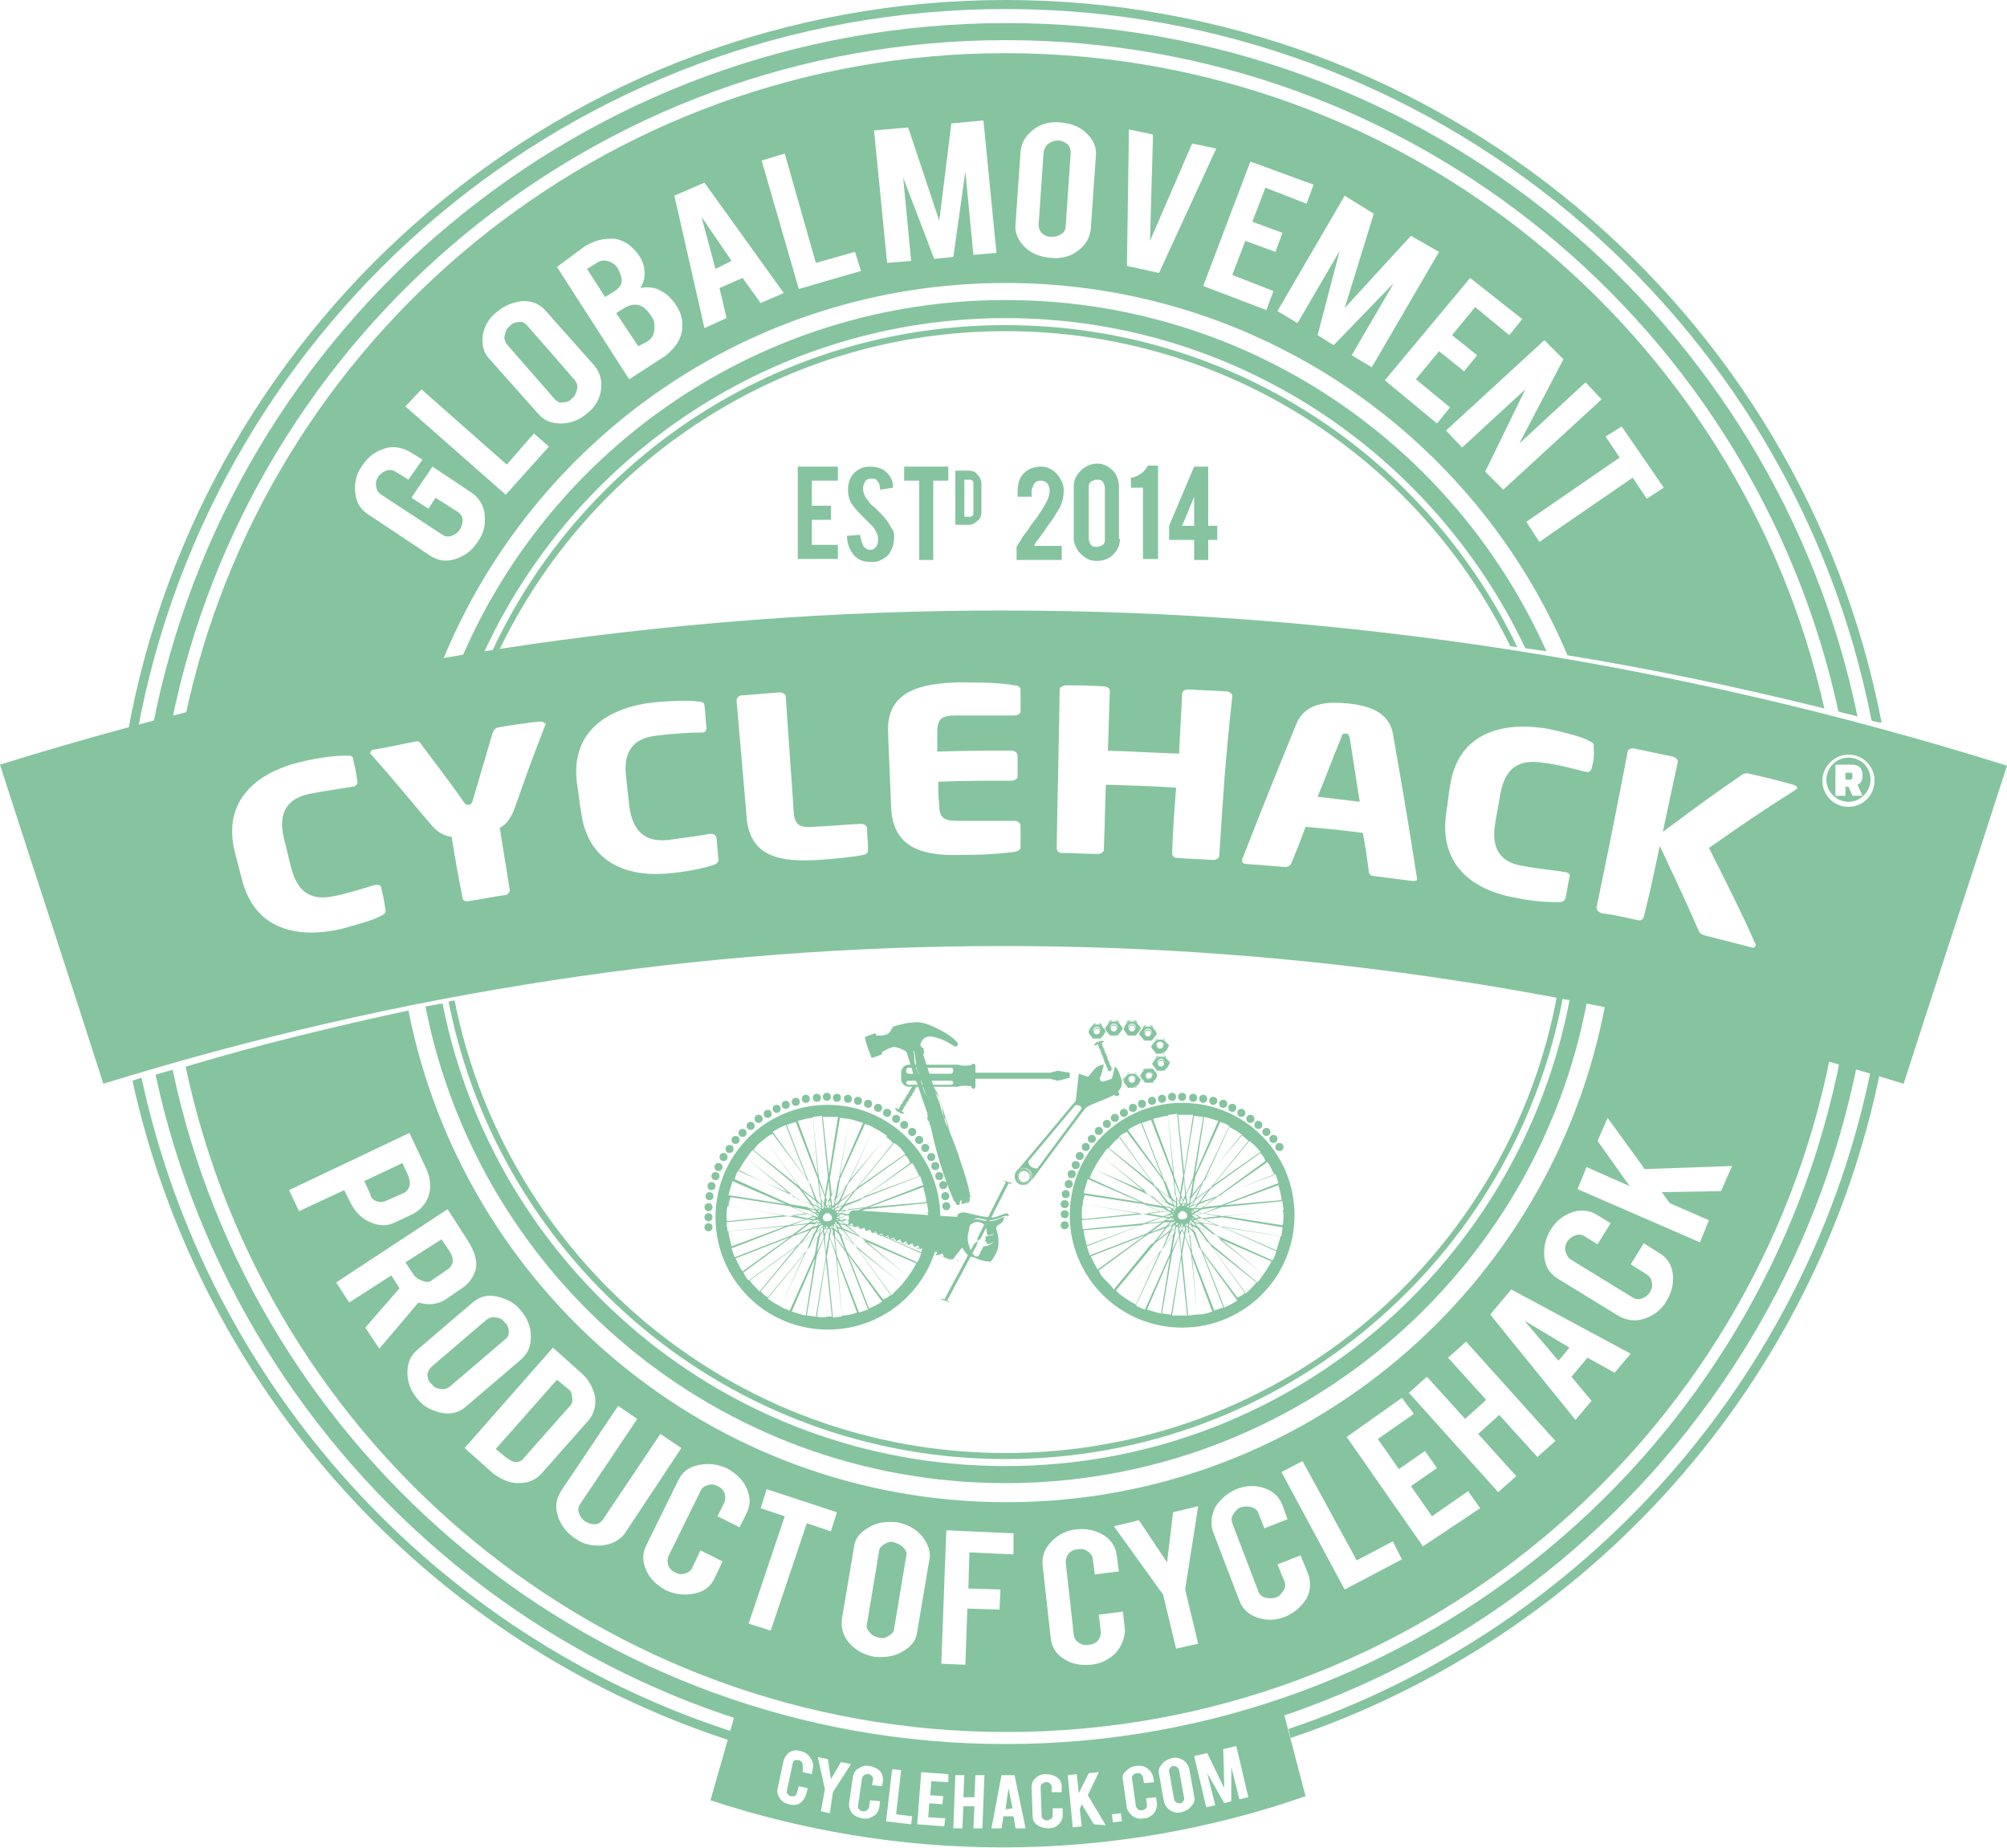 <svg xmlns="http://www.w3.org/2000/svg" viewBox="0 0 200 184.2"><path fill="#85C49F" d="M97.654 123.55l-.267-.136 2.852-5.617.267.136z"/><path fill="#85C49F" d="M97.4 123.7l.2-.2-.2-.1M99.9 117.6l.3.2.2.1.4.1v-.1l-.9-.3c.1-.1.1-.1 0 0zM97.095 123.9l.265.14-2.968 5.56-.265-.143zM97.4 123.7l-.3.2.3.1"/><path fill="#85C49F" d="M94.7 129.8l-.3-.2-.2-.1-.4-.1v.1l.9.3c0 .1 0 .1 0 0zM95.8 121.3l-10.7-.7s-.5 0-.5.5-.1 1-.1 1l.4-.2.2.4.4-.2.2.4.4-.2.2.4.4-.2.2.4.4-.2.2.4.4-.2.2.4.4-.2.2.4.4-.2.2.4.4-.2.2.4.4-.2.2.4.4-.2.2.4.4-.2.2.4.4-.2.2.4.4-.2.2.4.4-.2.2.4.4-.2.2.4.5.2h.3c.1 0 .2-.1.2-.2l.8-1-.1-3z"/><g fill="#85C49F"><path d="M89.3 123.3l-.4.2v.1l.4-.2M87.4 122.7l-.4.2h.1l.4-.2M88.7 123.1l-.4.2v.1l.4-.2M86.8 122.5l-.4.2.4-.2M88.1 122.9l-.4.2v.1l.4-.2M86.2 122.2l-.4.3.4-.2M85 121.8l-.4.2v.1l.4-.3zM85.6 122l-.4.2v.1l.4-.2M95.8 121.3l.5 3.2-.8 1-.2.2H95l-.5-.2.5.2h.3c.1 0 .2-.1.2-.2l.8-1-.5-3.2zM92.4 124.4l-.4.2v.1l.4-.2M93 124.6l-.4.2v.1l.4-.2M89.9 123.5l-.4.3.4-.2M94.3 125.1l-.5.2h.1l.4-.2M93.6 124.8l-.4.2.1.1.4-.2M91.8 124.2l-.4.2v.1l.4-.2M90.5 123.8l-.4.2h.1l.4-.2M91.2 124l-.4.2.4-.2"/></g><path fill="#85C49F" d="M97.8 125c-.1 0-.1 0 0 0 0 0-.3.3-.6.2-.3-.2-.5-.5-.7-1.3-.2-.7.1-1.3.1-1.6 0-.1.1-.3.3-.4.1-.2.2-.5.5-.5.4 0 .8.2 1.2.2.4 0 .7-.1 1.2-.3.2-.1.5-.2.7-.1.1-.2-.1-.4-.5-.2-.7.2-.8.4-1.4.3-.6 0-2.1-.4-2.1-.4s-1-.3-1.1.3c-.1.6-.1 1.8-.1 1.8s.1.6.4 1.1c.4.5.6 1 1 1.1.4.1 1.2.5 1.7.5.2 0 .4-.1.5-.3-.2-.1-.4-.3-1.1-.4z"/><path fill="#85C49F" d="M98.9 123.8c.2-.1.5-.3-.1-.3h-.5c-.2.1 0 .2 0 .3v.1c.2.1.3.1.6-.1z"/><g fill="#85C49F"><path d="M99.7 121.4c-.4.2-.7.3-1.2.3-.4 0-.8-.2-1.2-.2-.2 0-.4.2-.5.5.1-.1.3-.2.4-.2.4-.1.8.1 1 .4.1.3.2.6.1.7h.4c.6-.1.3.2.1.2-.2 0-.3.1-.6.1 0 .1.1.3-.1.5h.5c.6-.1.4.1.1.3-.4.2-.4.2-.7.2 0 .1-.1.3-.2.4-.1.1-.1.3-.2.4-.1.1-.1.2-.1.2.7.1 1 .3 1.1.6.3-.2.5-.6.7-1 .3-.6.2-1.5.1-1.9-.1-.5-.3-.6.2-.9.2-.1.4-.3.4-.5.2-.3 0-.2-.3-.1z"/><path d="M98.8 122.8h-.4c-.1.1 0 .2 0 .3.2 0 .4-.1.6-.1.2-.1.4-.3-.2-.2z"/></g><path fill="#85C49F" d="M98.5 124.5c.2-.1.4-.3-.1-.2H98c-.1 0-.1.1-.1.2v.1c.2.1.4.1.6-.1z"/><g fill="#85C49F"><path d="M96.4 122.1c.1 0 .1-.2.1-.3l-.4.2c.1.1.2.1.3.1zM96.2 121.7c-.1 0-.1.1-.1.2l.4-.2h-.3zM96.5 121.8l-.4.2.4-.2zM96.5 121.8l-.4.2.4-.2z"/></g><g fill="#85C49F"><path d="M96.2 123.1c0-.1 0-.2-.1-.2v.3s.1 0 .1-.1zM95.9 123.1c0 .1 0 .2.1.2v-.3c-.1-.1-.1 0-.1.1zM96.1 122.9s-.1 0 0 0l-.1.3.1-.3z"/><path d="M96.1 122.9s-.1 0 0 0l-.1.3.1-.3z"/></g><g fill="#85C49F"><path d="M112.1 107.3l-.2.3.2.3c0-.1-.1-.2-.1-.3.1-.1.1-.2.1-.3zM112.7 106.9h-.3l-.2.3c.1-.2.3-.3.5-.3zM113.4 107.2l-.2-.3h-.3c.2 0 .4.1.5.3zM113.5 107.9l.2-.3-.2-.3c0 .1.1.2.1.3-.1.1-.1.2-.1.3zM113.4 108.1c-.1.2-.3.3-.5.3h.3l.2-.3zM112.2 108.1l.2.3h.3c-.2-.1-.4-.2-.5-.3zM112.8 106.9s-.1 0 0 0zM112.2 108.1l-.1-.1s.1 0 .1.1zM113.4 107.2l.1.1c-.1 0-.1-.1-.1-.1zM112.8 108.4c-.1 0 0 0 0 0zM112.1 107.3l.1-.1-.1.1zM113.5 107.9l-.1.1.1-.1z"/><path d="M113.4 108.1l.1-.1c0-.1.1-.2.1-.3 0-.1 0-.2-.1-.3l-.1-.1c-.1-.2-.3-.3-.5-.3h-.2c-.2 0-.4.1-.5.3l-.1.1c0 .1-.1.2-.1.3 0 .1 0 .2.1.3l.1.1c.1.2.3.3.5.3h.2c.2-.1.4-.2.5-.3zm-.6-.1c-.2 0-.4-.2-.4-.4s.2-.4.4-.4.4.2.4.4-.2.4-.4.4z"/><path d="M112.8 107.3c-.2 0-.4.2-.4.4s.2.4.4.4.4-.2.4-.4c0-.3-.2-.4-.4-.4zm0 .6c-.2 0-.3-.1-.3-.3 0-.2.1-.3.3-.3.2 0 .3.1.3.3 0 .2-.1.3-.3.3z"/></g><g fill="#85C49F"><path d="M113.8 106.9l-.2.3.2.3c0-.1-.1-.2-.1-.3 0-.1.1-.2.1-.3zM114.4 106.5h-.4l-.2.3c.2-.2.4-.3.6-.3zM115.1 106.8l-.2-.3h-.3c.2 0 .3.1.5.3zM115.1 107.5l.2-.3-.2-.3c0 .1.1.2.1.3 0 .1 0 .2-.1.3zM115.1 107.6c-.1.2-.3.3-.5.3h.3l.2-.3zM113.9 107.6l.2.3h.3c-.2 0-.4-.1-.5-.3zM114.5 106.5c-.1 0-.1 0 0 0zM113.9 107.6l-.1-.1s0 .1.1.1zM115.1 106.8l.1.1c-.1 0-.1-.1-.1-.1zM114.5 107.9c-.1 0-.1 0 0 0zM113.8 106.9l.1-.1c-.1 0-.1.1-.1.1zM115.1 107.5l-.1.1c.1 0 .1-.1.1-.1z"/><path d="M115.1 107.6l.1-.1c0-.1.1-.2.1-.3 0-.1 0-.2-.1-.3l-.1-.1c-.1-.2-.3-.3-.5-.3h-.2c-.2 0-.4.1-.5.3l-.1.1c0 .1-.1.2-.1.3 0 .1 0 .2.1.3l.1.1c.1.2.3.3.5.3h.2c.2 0 .3-.1.5-.3zm-.6 0c-.2 0-.4-.2-.4-.4s.2-.4.4-.4.4.2.4.4c-.1.2-.2.4-.4.4z"/><path d="M114.5 106.8c-.2 0-.4.2-.4.4s.2.4.4.4.4-.2.4-.4c-.1-.2-.2-.4-.4-.4zm0 .7c-.2 0-.3-.1-.3-.3 0-.2.1-.3.3-.3.2 0 .3.1.3.3 0 .2-.2.3-.3.3z"/></g><g fill="#85C49F"><path d="M115 105.7l-.2.3.2.3c0-.1-.1-.2-.1-.3.1-.2.1-.3.1-.3zM115.6 105.2h-.3l-.2.3c.1-.1.3-.3.5-.3zM116.3 105.5l-.2-.3h-.3c.2 0 .4.2.5.3zM116.4 106.2l.2-.3-.2-.3c0 .1.1.2.1.3-.1.2-.1.3-.1.3zM116.3 106.4c-.1.2-.3.3-.5.3h.3l.2-.3zM115.1 106.4l.2.3h.3c-.2 0-.4-.2-.5-.3zM115.7 105.2s-.1 0 0 0zM115.1 106.4l-.1-.1s.1 0 .1.1zM116.3 105.5l.1.1c-.1 0-.1 0-.1-.1zM115.7 106.7c-.1 0 0 0 0 0zM115 105.7l.1-.1s-.1 0-.1.1zM116.4 106.2l-.1.1.1-.1z"/><path d="M116.3 106.4l.1-.1c0-.1.1-.2.1-.3 0-.1 0-.2-.1-.3l-.1-.1c-.1-.2-.3-.3-.5-.3h-.2c-.2 0-.4.1-.5.3l-.1.1c0 .1-.1.2-.1.3 0 .1 0 .2.1.3l.1.1c.1.2.3.3.5.3h.2c.2 0 .4-.2.5-.3zm-.6-.1c-.2 0-.4-.2-.4-.4s.2-.4.4-.4.4.2.4.4c0 .3-.2.4-.4.4z"/><path d="M115.7 105.6c-.2 0-.4.2-.4.4s.2.4.4.4.4-.2.4-.4c0-.3-.2-.4-.4-.4zm0 .7c-.2 0-.3-.1-.3-.3 0-.2.1-.3.3-.3.2 0 .3.1.3.3 0 .1-.1.3-.3.3z"/></g><g fill="#85C49F"><path d="M114.9 104l-.2.3.2.3c0-.1-.1-.2-.1-.3.1-.2.1-.3.1-.3zM115.5 103.5h-.3l-.2.3c.1-.2.3-.3.5-.3zM116.2 103.8l-.2-.3h-.3c.2 0 .4.1.5.3zM116.3 104.5l.2-.3-.2-.3c0 .1.1.2.1.3-.1.1-.1.2-.1.3zM116.2 104.7c-.1.2-.3.3-.5.3h.3l.2-.3zM115 104.7l.2.3h.3c-.2-.1-.4-.2-.5-.3zM115.6 103.5s-.1 0 0 0zM115 104.7l-.1-.1s.1 0 .1.1zM116.2 103.8l.1.1s-.1 0-.1-.1zM115.6 105s.1 0 0 0zM114.9 104l.1-.1s-.1 0-.1.1zM116.3 104.5l-.1.1s.1 0 .1-.1z"/><path d="M116.2 104.7l.1-.1c0-.1.1-.2.1-.3 0-.1 0-.2-.1-.3l-.1-.1c-.1-.2-.3-.3-.5-.3h-.2c-.2 0-.4.1-.5.3l-.1.1c0 .1-.1.2-.1.3 0 .1 0 .2.1.3l.1.1c.1.2.3.3.5.3h.2c.2-.1.4-.2.5-.3zm-.6-.1c-.2 0-.4-.2-.4-.4s.2-.4.4-.4.4.2.4.4-.2.4-.4.4z"/><path d="M115.6 103.9c-.2 0-.4.2-.4.4s.2.4.4.4.4-.2.4-.4-.2-.4-.4-.4zm0 .6c-.2 0-.3-.1-.3-.3 0-.2.1-.3.3-.3.2 0 .3.1.3.3 0 .2-.1.3-.3.3z"/></g><g fill="#85C49F"><path d="M113.7 102.7l-.2.3.2.3c0-.1-.1-.2-.1-.3.1-.1.1-.2.1-.3zM114.3 102.2h-.3l-.2.3c.1-.1.3-.2.5-.3zM115 102.5l-.2-.3h-.3c.2.1.4.2.5.3zM115.1 103.3l.2-.3-.2-.3c0 .1.1.2.1.3-.1.1-.1.2-.1.3zM115 103.4c-.1.2-.3.3-.5.3h.3l.2-.3zM113.8 103.4l.2.3h.3c-.2 0-.4-.1-.5-.3zM114.4 102.2c.1 0 0 0 0 0zM113.8 103.4l-.1-.1c.1 0 .1.1.1.1zM115 102.5l.1.1s-.1 0-.1-.1zM114.4 103.7s.1 0 0 0zM113.7 102.7l.1-.1-.1.1zM115.1 103.3l-.1.1.1-.1z"/><path d="M115 103.4l.1-.1c0-.1.1-.2.1-.3 0-.1 0-.2-.1-.3l-.1-.1c-.1-.2-.3-.3-.5-.3h-.2c-.2 0-.4.1-.5.3l-.1.1c0 .1-.1.2-.1.3 0 .1 0 .2.1.3l.1.1c.1.2.3.3.5.3h.2c.2 0 .4-.1.5-.3zm-.6-.1c-.2 0-.4-.2-.4-.4s.2-.4.4-.4.4.2.4.4-.2.4-.4.4z"/><path d="M114.4 102.6c-.2 0-.4.2-.4.4s.2.4.4.4.4-.2.4-.4-.2-.4-.4-.4zm0 .7c-.2 0-.3-.1-.3-.3 0-.2.1-.3.3-.3.2 0 .3.1.3.3 0 .1-.1.3-.3.3z"/></g><g fill="#85C49F"><path d="M112.2 102.2l-.2.3.2.3c0-.1-.1-.2-.1-.3 0-.1 0-.2.1-.3zM112.7 101.7h-.3l-.2.3c.2-.1.3-.2.5-.3zM113.4 102l-.2-.3h-.3c.2.1.4.2.5.3zM113.5 102.8l.2-.3-.2-.3c0 .1.1.2.1.3 0 .1-.1.2-.1.3zM113.4 102.9c-.1.2-.3.3-.5.3h.3l.2-.3zM112.2 102.9l.2.3h.3c-.2 0-.3-.1-.5-.3zM112.8 101.7c.1 0 .1 0 0 0zM112.2 102.9l-.1-.1c.1 0 .1.1.1.1zM113.4 102l.1.1-.1-.1zM112.8 103.2c.1 0 .1 0 0 0zM112.2 102.2l.1-.1c-.1 0-.1 0-.1.1zM113.5 102.8l-.1.1c.1 0 .1-.1.1-.1z"/><path d="M113.4 102.9l.1-.1c0-.1.1-.2.1-.3 0-.1 0-.2-.1-.3l-.1-.1c-.1-.2-.3-.3-.5-.3h-.2c-.2 0-.4.1-.5.3l-.1.1c0 .1-.1.2-.1.3 0 .1 0 .2.1.3l.1.1c.1.2.3.3.5.3h.2c.2 0 .4-.1.5-.3zm-.6-.1c-.2 0-.4-.2-.4-.4s.2-.4.4-.4.4.2.4.4c0 .3-.2.4-.4.4z"/><path d="M112.8 102.1c-.2 0-.4.2-.4.4s.2.4.4.4.4-.2.4-.4-.2-.4-.4-.4zm0 .7c-.2 0-.3-.1-.3-.3 0-.2.1-.3.3-.3.2 0 .3.1.3.3 0 .1-.1.3-.3.3z"/></g><g fill="#85C49F"><path d="M110.3 102.2l-.2.3.2.3c0-.1-.1-.2-.1-.3.1-.1.1-.2.1-.3zM110.9 101.7h-.3l-.2.3c.1-.1.3-.2.5-.3zM111.6 102l-.2-.3h-.3c.2.1.4.2.5.3zM111.7 102.8l.2-.3-.2-.3c0 .1.1.2.1.3-.1.1-.1.2-.1.3zM111.6 102.9c-.1.2-.3.3-.5.3h.3l.2-.3zM110.4 102.9l.2.3h.3c-.2 0-.4-.1-.5-.3zM111 101.7c.1 0 0 0 0 0zM110.4 102.9l-.1-.1c.1 0 .1.1.1.1zM111.6 102l.1.1s-.1 0-.1-.1zM111 103.2s.1 0 0 0zM110.3 102.2l.1-.1-.1.1zM111.7 102.8l-.1.1.1-.1z"/><path d="M111.6 102.9l.1-.1c0-.1.1-.2.1-.3 0-.1 0-.2-.1-.3l-.1-.1c-.1-.2-.3-.3-.5-.3h-.2c-.2 0-.4.1-.5.3l-.1.1c0 .1-.1.2-.1.3 0 .1 0 .2.1.3l.1.1c.1.2.3.3.5.3h.2c.2 0 .4-.1.5-.3zm-.6-.1c-.2 0-.4-.2-.4-.4s.2-.4.4-.4.4.2.4.4c0 .3-.2.4-.4.4z"/><path d="M111 102.1c-.2 0-.4.2-.4.4s.2.4.4.4.4-.2.4-.4-.2-.4-.4-.4zm0 .7c-.2 0-.3-.1-.3-.3 0-.2.1-.3.3-.3.2 0 .3.1.3.3 0 .1-.1.3-.3.3z"/></g><g fill="#85C49F"><path d="M108.7 102.5l-.2.3.2.3c0-.1-.1-.2-.1-.3 0-.1 0-.2.1-.3zM109.3 102h-.3l-.2.3c.1-.1.2-.2.5-.3zM109.9 102.3l-.2-.3h-.3c.2.1.4.2.5.3zM110 103.1l.2-.3-.2-.3c0 .1.1.2.1.3 0 .1-.1.2-.1.3zM109.9 103.2c-.1.2-.3.3-.5.3h.3l.2-.3zM108.7 103.2l.2.3h.3c-.2 0-.3-.1-.5-.3zM109.3 102c.1 0 .1 0 0 0zM108.7 103.2l-.1-.1c.1 0 .1.1.1.1zM109.9 102.3l.1.1-.1-.1zM109.3 103.5c.1 0 .1 0 0 0zM108.7 102.5l.1-.1c-.1 0-.1 0-.1.1zM110 103.1l-.1.1c.1 0 .1-.1.1-.1z"/><path d="M109.9 103.2l.1-.1c0-.1.1-.2.1-.3 0-.1 0-.2-.1-.3l-.1-.1c-.1-.2-.3-.3-.5-.3h-.2c-.2 0-.4.1-.5.3l-.1.1c0 .1-.1.2-.1.3 0 .1 0 .2.1.3l.1.1c.1.2.3.3.5.3h.2c.2 0 .4-.1.5-.3zm-.6-.1c-.2 0-.4-.2-.4-.4s.2-.4.4-.4.4.2.4.4c0 .3-.2.4-.4.4z"/><path d="M109.3 102.4c-.2 0-.4.2-.4.4s.2.4.4.4.4-.2.4-.4-.2-.4-.4-.4zm0 .7c-.2 0-.3-.1-.3-.3 0-.2.1-.3.3-.3.2 0 .3.1.3.3 0 .1-.1.3-.3.3z"/></g><g fill="#85C49F"><path d="M111.5 109.1c0 .1-.2.2-.3.1l-.5-.2c-.1 0-.2-.2-.1-.3 0-.1.2-.2.3-.1l.5.2c.1.1.2.2.1.3zM109.5 107.2s.2.6.3.8l.2.2s-1.2-.1-1.3-.2c-.2-.1-.2-.6.1-.7.2-.2.7-.1.7-.1z"/><path d="M110 106.1s-.3 1.3-.4 1.3c-.1 0-1.1.3-1.1.3l-.3-.1s.7-.9 1-1.2c.4-.3.8-.3.8-.3zM102.5 116.6c-.4-.3-.9-.2-1.2.1-.3.4-.2.9.1 1.2.4.3.9.2 1.2-.1.4-.4.3-.9-.1-1.2zm-.9 1.2c-.3-.2-.3-.7-.1-1 .2-.3.7-.3 1-.1.3.2.3.7.1 1-.3.3-.7.3-1 .1z"/><path d="M102.5 116.7c-.3-.2-.7-.2-1 .1-.2.3-.2.7.1 1 .3.2.7.2 1-.1.2-.3.1-.7-.1-1zm-.8 1c-.2-.2-.3-.5-.1-.8.2-.2.5-.3.8-.1.2.2.3.5.1.8-.2.2-.6.3-.8.1z"/><path d="M111.7 107.4c-.3-1-.6-1.1-.6-1.1l-.3 1.2-.9.3-2.4-.8-.3 2.7s-5.6 6.7-5.8 6.9c-.1.1-.2.3-.2.3-.1.2-.1.7.3 1 .6.4 1 .1 1.2-.1.1-.2 5.3-7.2 5.5-7.4.1-.1.5-.3 1-.5.8-.3 1.7-.7 1.8-.8.2-.1 1.1-.7.7-1.7zm-9 10.4c-.3.4-.8.4-1.2.1-.4-.3-.4-.8-.1-1.2.3-.4.8-.4 1.2-.1.3.3.4.8.1 1.2zm5-7.2l-4.3 5.8c-.1.1-.4 0-.6-.1-.2-.1-.4-.5-.3-.6l4.6-5.5c.1-.1.3-.1.5 0s.2.3.1.4z"/><path d="M108.273 107.775l1.06.294-.295 1.06-1.06-.295z"/><path d="M109.1 109s0-.2.1-.4.1-.3.1-.3h-.1l-.1-.2s-.1.1-.2.1c-.1-.1-.1-.2-.1-.1l-.2.1s-.1-.2-.1-.1c0 0-.1.1-.2.1s-.1-.1-.1-.1l-.3.8h.1s0 .2.1.2c0 0 .1-.1.2-.1l.1.2s.1-.2.2-.1c0 .1.1.2.1.2.1 0 .1-.1.2-.1l.1.2c0-.4.1-.4.1-.4z"/><path d="M109 109v-.6-.2s-.1.8 0 .8c-.1 0 0 .1 0 0zM108.7 108.9s.1-.5.1-.6v-.2c-.1 0-.2.8-.1.8-.1 0 0 .1 0 0zM108.4 108.9s.1-.5.1-.6v-.2c-.1 0-.2.7-.1.8-.1 0 0 0 0 0zM108.1 108.8s.1-.5.1-.6v-.2s-.2.8-.1.8z"/></g><g fill="#85C49F"><path d="M97 106.9h7.6l.8-.2 1.2.2v.5l-1.2.3-.8-.2h-7.7"/><path d="M96.8 106.1s0 .1-.6.1-.7-.1-.7-.1h-4.9c-.4 0-.8.3-.8.8v.6c0 .4.3.8.8.8h4.9s0-.1.7-.1.6.1.6.1c.4 0 .4-2.2 0-2.2zm-2 2h-4.3c-.1 0-.2-.1-.2-.2s.1-.2.2-.2h4.3c.1 0 .2.1.2.2s-.1.2-.2.2zm0-1.1h-4.3c-.1 0-.2-.1-.2-.3 0-.2.1-.3.2-.3h4.3c.1 0 .2.1.2.3 0 .1-.1.3-.2.3z"/><path d="M95.6 107.9c0-.1 0-.1 0 0l1-.1s.1 0 .1.1c0 0 0 .1-.1.1l-1-.1zM95.6 108.1l1-.1s.1 0 .1.1c0 0 0 .1-.1.1l-1-.1c0 .1 0 0 0 0zM95.6 106.3c0-.1 0-.1 0 0l1-.1s.1 0 .1.1c0 0 0 .1-.1.1l-1-.1zM95.6 107.6s0-.1 0 0l1-.1s.1 0 .1.1c0 0 0 .1-.1.1l-1-.1c0 .1 0 0 0 0zM95.6 107.3l1-.1s.1 0 .1.1c0 0 0 .1-.1.1l-1-.1c0 .1 0 .1 0 0zM95.6 107.1c0-.1 0-.1 0 0l1-.1s.1 0 .1.1c0 0 0 .1-.1.1l-1-.1zM95.6 106.8s0-.1 0 0l1-.1s.1 0 .1.1c0 0 0 .1-.1.1l-1-.1c0 .1 0 0 0 0zM95.6 106.5l1-.1s.1 0 .1.1c0 0 0 .1-.1.1l-1-.1c0 .1 0 .1 0 0zM96.8 106.2c0-.1.1-.2.2-.2s.2.1.2.2v2.1c0 .1-.1.2-.2.2s-.2-.1-.2-.2v-2.1z"/></g><g fill="#85C49F"><path d="M110.767 106.65l-.28.11-1.096-2.792.28-.11z"/><path d="M109.87 104.085l-.377.13-.033-.093.378-.13z"/><path d="M109.82 104.127l-.38.132-.032-.096.378-.13zM109.903 104.223l-.378.13-.033-.093.378-.13zM109.897 104.355l-.377.13-.033-.094.378-.13zM109.983 104.447l-.378.132-.033-.096.378-.13zM110.062 104.557l-.378.13-.033-.094.38-.13zM110.054 104.68l-.378.13-.033-.093.378-.13zM110.135 104.784l-.378.13-.033-.093.378-.13zM110.12 104.91l-.377.13-.033-.093.378-.13zM110.204 105.008l-.378.13-.033-.093.378-.13zM110.284 105.113l-.377.13-.033-.093.378-.132zM110.28 105.244l-.38.13-.032-.094.378-.13zM110.37 105.337l-.378.13-.033-.093.377-.132zM110.354 105.467l-.378.132-.033-.096.378-.13zM110.434 105.572l-.378.13-.032-.093.377-.132zM110.418 105.703l-.378.13-.033-.093.378-.13zM110.51 105.796l-.38.13-.032-.093.378-.13z"/><path d="M110.552 105.803l-.377.132-.033-.095.378-.13zM110.54 105.937l-.378.13-.032-.093.377-.132zM110.63 106.033l-.378.13-.032-.093.377-.132zM110.62 106.16l-.378.133-.032-.095.377-.13zM110.7 106.265l-.377.132-.033-.095.378-.13zM110.78 106.36l-.378.132-.032-.094.377-.132zM110.774 106.492l-.377.132-.033-.095.378-.132zM110.85 106.593l-.377.132-.033-.095.378-.13z"/></g><path fill="#85C49F" d="M109.4 103.8c0 .1.1.1.1.1v-.1h-.1c.4-.1.6-.1.6 0s-.9.4-1 .4c.1-.2.2-.3.4-.4z"/><g fill="#85C49F"><path d="M91.093 108.033l.256.157-1.57 2.556-.256-.157z"/><path d="M89.647 110.423l.332.222-.056.083-.333-.222zM89.664 110.28l.332.224-.055.083-.332-.223zM89.756 110.205l.332.222-.055.083-.333-.222zM89.76 110.07l.33.22-.054.084-.333-.222zM89.857 110.003l.332.223-.056.083-.333-.224zM89.954 109.914l.332.223-.056.083-.332-.223zM89.966 109.793l.332.223-.055.083-.333-.224zM90.057 109.704l.333.223-.056.083-.332-.223zM90.072 109.575l.333.223-.056.083-.333-.222zM90.166 109.498l.333.223-.057.084-.332-.223zM90.257 109.43l.332.222-.057.083-.332-.223zM90.27 109.284l.332.223-.055.083-.333-.223zM90.37 109.207l.333.222-.056.082-.332-.222zM90.38 109.086l.33.223-.054.082-.333-.223zM90.47 108.997l.333.223-.055.083-.333-.223zM90.574 108.923l.332.223-.055.083-.332-.224zM90.58 108.8l.333.222-.056.083-.332-.223zM90.678 108.714l.332.222-.055.083-.333-.223zM90.692 108.58l.332.223-.055.083-.334-.222zM90.775 108.5l.333.223-.056.083-.332-.222z"/><path d="M90.82 108.518l.333.223-.056.084-.332-.223zM90.83 108.374l.33.222-.055.083-.332-.223zM90.93 108.3l.33.222-.054.083-.333-.222zM90.932 108.164l.333.223-.056.083-.333-.223zM91.038 108.09l.333.222-.055.083-.332-.222z"/></g><path fill="#85C49F" d="M89.6 110.9c.1-.1.1-.1 0-.1h-.1l.1.1c-.3-.2-.4-.4-.4-.5 0-.1.9.5.9.5 0 .1-.3.1-.5 0z"/><g fill="#85C49F"><path d="M95.4 104.2s-.1.1-.2.1-.9-.6-1.6-.8c-.6-.2-1-.3-1.4-.1-.2.1-.4.4-.5.7-.1.2 0 .4 0 .4l-.6.2c-.3.1-.5.3-.5.3s-1.2-.9-1.8-.6c-.6.2-1.3.7-1.3.7l-.2-1.9h.2c.2 0 .5 0 .8-.1.4-.1.7-.7.7-.7s.3-.2.8-.3c.3-.1.7-.2 1.2-.2.4-.1.9 0 1.4.2 1.6.5 3.4 1.8 3 2.1z"/><path d="M95.3 103.8c.3.3.1.4 0 .4-.2 0-2-1.6-3-1.2-1 .4-.8 1.3-.8 1.3s-.2-.1-.5.1c-.5.2-.5.3-.5.3s-1.3-1.1-1.8-.9c-.5.2-.7.3-1 .5 0 0 .1.3.1.4 0 .1-.9.4-.9.4s-.2.1-.5-.9-.1-.9-.1-.9l.9-.3.2.4s.6 0 .9-.1c.3-.2.3-.3.3-.3l.4-.7s2.4-.7 3.5-.2c1 .4 2.3 1.2 2.8 1.7z"/><path d="M87.6 103.4c.2 0 .8 0 1.1-.1l.1-.1.2.4.1.3h-.2c-.2 0-.4.2-.6.3-.4.2-.4.3-.4.3l-.1-.5-.2-.6c-.1 0-.1 0 0 0zM87.9 104.9c0 .1 0 .2-.1.2l-.8.3c-.1 0-.2 0-.2-.1l-.6-1.8c0-.1 0-.2.1-.2l.8-.3c.1 0 .2 0 .2.1l.6 1.8z"/><g><path d="M96.7 119.3s-.1-1-.9-3.3c-.7-2.3-1.4-3.7-1.4-3.7l-.1-.2-1.1-3.3-1.3-4-.1-.5-.1-.2-.6.2c.1.2.2.5.2.8.1.5.1 1.1.3 1.6.2.5.4 1 .6 1.8.3.8.4.7.7 1.3.3.6.6 1.4.6 1.4l-.6-1.2c-.3-.6-.6-.6-.9-1.4-.3-.9-.5-1.8-.7-2.1-.2-.3-.3-.9-.3-1.5 0-.3-.1-.5-.2-.7l-.3.1h-.2l.9 2.9.3 1 .9 2.6v.1l.1.4.1.4.1.3.1.4s.3 1.6 1 3.8c.7 2.2 1.2 3.2 1.2 3.2 0 .1.1.2.1.2.1.1.3.1.3.1l.2-.1.5-.2h.1s.2-.1.2-.2c.3.1.3 0 .3 0z"/><path d="M91.2 105.3c.1.5.1 1.2.3 1.5.2.3.4 1.2.7 2.1.3.9.6.8.9 1.4l.6 1.2s-.3-.8-.6-1.4c-.3-.6-.5-.5-.7-1.3-.3-.8-.4-1.3-.6-1.8-.2-.5-.2-1.1-.3-1.6-.1-.3-.1-.6-.2-.8l-.2.1s.1.3.1.6zM96.1 119.1c-.1 0-.2.6-.2.9l.5-.2c-.1-.3-.2-.7-.3-.7zM94.1 113.4c-.4-.9-.9-1.7-1-1.6-.1 0-.2.3-.2.5l.1.3c0-.2.1-.3.2-.3.4.2.7.9.8 1.2.1.3 1.5 4 1.5 4.6.1.6 0 1.5-.3 1.6l.1.3c.1-.1.2-.3.2-.6.2-1.2-1-5.1-1.4-6z"/><path d="M95.2 119.2c.1-.2.3-1.2 0-1.9s-1.4-3.9-1.5-4.1c-.1-.3-.4-.7-.6-.5-.1.1-.1.1-.1.2l.2.8c-.1-.4-.1-.7 0-.7 0 0 .3.5.6 1.2s1.4 4 1.4 4.3c0 .4 0 .5-.1.5 0 0-.2-.2-.3-.5l.3.9c0-.1.1-.2.1-.2zM96.4 119.5v.4s.2-.1.2-.2c.1-.2 0-.3 0-.3l-2.3-7.2c.1.4 1.3 4.4 1.5 5 .2.6.6 1.9.6 2.3z"/><path d="M94.5 113.3c-.2-.7-.3-1.3-.4-1.7-.2-.4 0 .5-.2-.4s-.2-1.3-.5-1.8-.8-1.2-1.1-2.1c-.2-.8-.5-1.7-.5-2 0-.3-.2-.9.1-.8l-.1-.2-.6.2c.1.2.2.5.2.8.1.5.1 1.1.3 1.6.2.5.4 1 .6 1.8.3.8.4.7.7 1.3.3.6.6 1.4.6 1.4l-.6-1.2c-.3-.6-.6-.6-.9-1.4-.3-.9-.5-1.8-.7-2.1-.2-.3-.3-.9-.3-1.5 0-.3-.1-.5-.2-.7l-.3.1c.2.3.4 1 .5 1.7.1.8.6 1.1.6 1.1s-.2 0-.4-.2-.4-.8-.4-1.4c0-.4-.3-.9-.5-1.1h-.1l.9 2.9c.1.2.3.5.4.8.3.8.9 2.2 1 2.5.2.3.3.2.6.5s.6.8.5.9c-.1.2-.8-1.1-1-1.1-.2 0-.3.1-.3.2l.1.4s0-.1.1-.2.1-.3.3-.1c.2.2.8.9 1.1 1.6.2.7 1.6 4.7 1.7 5.1 0 .4-.3 1.4-.5 1.6l.1.2c.1.1.3.1.3.1.1-.4.2-1.4.2-1.5.1-.7-1.1-4.6-1.3-5.3zm-1.1-3.1c-.1 0-.4-.7-.3-.7.1 0 .4.7.3.7zm-.1.6c-.2-.1-1-2.4-1.2-3-.2-.6-.4-1.7-.4-1.7 0-.1.2.3.4 1.2.2.8 1 2.8 1.1 3.1.1.2.3.5.1.4z"/><path d="M91.8 108.9c0-.1-.1-.1-.1-.2l.9 2.6c0-.2 0-.7.1-.8 0-.1-.7-1-.9-1.6zM91.8 105.1c0 .3.4 2.1.7 2.6.1.3.5.8.7 1.2l-1.3-4c0 .1 0 .1-.1.2zM91 105.9c0 .6.2 1.2.4 1.4.2.2.4.2.4.2s-.5-.2-.6-1.1c-.1-.7-.3-1.4-.5-1.7h-.1c.1.3.3.8.4 1.2z"/><path d="M91.2 105.3c.1.5.1 1.2.3 1.5.2.3.4 1.2.7 2.1.3.9.6.8.9 1.4l.6 1.2s-.3-.8-.6-1.4c-.3-.6-.5-.5-.7-1.3-.3-.8-.4-1.3-.6-1.8-.2-.5-.2-1.1-.3-1.6-.1-.3-.1-.6-.2-.8l-.2.1c0 .1.1.3.1.6z"/><path d="M93.2 110.4c-.1-.2-.9-2.2-1.1-3.1-.2-.8-.4-1.3-.4-1.2 0 0 .2 1.1.4 1.7.2.6 1 2.8 1.2 3 .2.1 0-.2-.1-.4z"/><path d="M96.1 119.1c.1 0 .2.4.3.8h.1v-.4c0-.4-.4-1.7-.5-2.3-.2-.6-1.5-4.6-1.5-5l-1.1-3.3c-.3-.5-.6-.9-.7-1.2-.3-.5-.7-2.3-.7-2.6 0-.1.1-.2.1-.2l-.1-.5c-.3-.1-.1.4-.1.8 0 .3.3 1.2.5 2s.8 1.6 1.1 2.1c.3.5.3.9.5 1.8s.1 0 .2.4c.2.4.2 1 .4 1.7s1.4 4.7 1.4 5.3c0 .1-.2 1.1-.2 1.5l.2-.1c-.1-.2-.1-.8.1-.8z"/><path d="M93.4 110.2c.1 0-.2-.8-.3-.7-.1 0 .2.8.3.7zM92.9 111.3c.3 0 .9 1.3 1 1.1.1-.2-.2-.6-.5-.9-.3-.3-.4-.2-.6-.5-.2-.3-.7-1.7-1-2.5-.1-.3-.3-.6-.4-.8l.3 1c0 .1.1.1.1.2.3.6.9 1.5.8 1.7 0 .1-.1.6-.1.8v.1c.1-.1.2-.2.4-.2z"/><path d="M95.8 118.2c0-.4-1.4-4.4-1.7-5.1-.2-.7-.9-1.4-1.1-1.6-.2-.2-.2 0-.3.1-.1.1-.1.2-.1.2l.1.4c.1-.2.2-.5.2-.5.1 0 .6.7 1 1.6.4.9 1.6 4.8 1.4 5.9-.1.3-.1.4-.2.6.4-.2.7-1.2.7-1.6z"/><path d="M95.5 118c-.1-.6-1.5-4.4-1.5-4.6-.1-.3-.4-1-.8-1.2-.2-.1-.2.1-.2.3l.1.4c0-.1.1-.2.1-.2.2-.2.5.3.6.5.1.3 1.2 3.4 1.5 4.1.3.7.1 1.6 0 1.9 0 .1-.1.1-.1.1l.1.3c.2 0 .2-.9.2-1.6z"/><path d="M95.1 118.9c.1 0 0-.1.1-.5 0-.4-1.1-3.6-1.4-4.3-.3-.7-.6-1.2-.6-1.2-.1 0-.1.3 0 .7l.1.3c0-.4-.1-.6 0-.6s1.3 3.5 1.5 4c.1.5.4 1.3.3 1.3-.1 0-.2-.1-.4-.4l.1.2c.2.3.3.5.3.5z"/><path d="M95.1 118.6c.1 0-.1-.9-.3-1.3-.1-.5-1.3-4-1.5-4-.1 0-.1.3 0 .6l1.4 4.3.4.4zM91.8 104.3c0 .1-.3.3-.6.4-.4.1-.7.2-.8.1 0-.1.3-.2.7-.3.4-.2.7-.3.7-.2z"/></g></g><g fill="#85C49F"><circle cx="82.4" cy="109.3" r=".4"/><path d="M82.2 109.6s0-.1 0 0l.3-.5h.1v.1l-.4.4c.1 0 .1 0 0 0z"/></g><g fill="#85C49F"><circle cx="83.4" cy="109.4" r=".4"/><path d="M83.3 109.6c-.1 0-.1 0 0 0l.3-.5h.1v.1l-.4.4z"/></g><g fill="#85C49F"><circle cx="84.5" cy="109.5" r=".4"/><path d="M84.3 109.7c-.1 0-.1 0 0 0l.4-.5h.1v.1l-.5.4c0 .1 0 .1 0 0z"/></g><g fill="#85C49F"><circle cx="85.5" cy="109.7" r=".4"/><path d="M85.3 109.9c-.1 0-.1 0 0 0l.4-.4h.1v.1l-.5.3c0 .1 0 .1 0 0z"/></g><g fill="#85C49F"><circle cx="86.5" cy="110" r=".4"/><path d="M86.2 110.2l.4-.4h.1v.1l-.5.3c.1.1.1 0 0 0z"/></g><g fill="#85C49F"><circle cx="87.5" cy="110.4" r=".4"/><path d="M87.2 110.6s0-.1 0 0l.5-.4h.1v.1l-.6.3z"/></g><g fill="#85C49F"><circle cx="88.4" cy="110.9" r=".4"/><path d="M88.1 111.1c0-.1 0-.1 0 0l.5-.3h.1v.1l-.6.2z"/></g><g fill="#85C49F"><circle cx="89.3" cy="111.5" r=".4"/><path d="M89 111.6s0-.1 0 0l.5-.3h.1v.1l-.6.2z"/></g><g fill="#85C49F"><circle cx="90.1" cy="112.1" r=".4"/><path d="M89.8 112.2s0-.1 0 0l.5-.2h.1v.1l-.6.1z"/></g><g fill="#85C49F"><circle cx="90.9" cy="112.8" r=".4"/><path d="M90.5 112.9c0-.1.1-.1 0 0l.6-.2h.1v.1l-.7.1c.1 0 .1 0 0 0z"/></g><g fill="#85C49F"><circle cx="91.6" cy="113.6" r=".4"/><path d="M91.2 113.6s.1 0 0 0l.6-.1h.1v.1h-.7c.1.1.1 0 0 0z"/></g><g fill="#85C49F"><circle cx="92.2" cy="114.4" r=".4"/><path d="M91.9 114.4l.6-.1h.1v.1h-.7c0 .1 0 0 0 0z"/></g><g fill="#85C49F"><circle cx="92.8" cy="115.3" r=".4"/><path d="M92.4 115.3c0-.1.1-.1 0 0h.6s.1 0 0 .1c0 0 0 .1-.1 0l-.5-.1c.1 0 0 0 0 0z"/></g><g fill="#85C49F"><circle cx="93.2" cy="116.2" r=".4"/><path d="M92.9 116.1s.1 0 0 0h.6v.1h-.1l-.5-.1c0 .1 0 .1 0 0z"/></g><g fill="#85C49F"><circle cx="93.6" cy="117.2" r=".4"/><path d="M93.3 117.1s.1-.1 0 0l.6.1v.1h-.1l-.5-.2c.1 0 0 0 0 0z"/></g><g fill="#85C49F"><circle cx="94" cy="118.1" r=".4"/><path d="M93.7 118l.6.1v.1h-.1l-.5-.2c0 .1 0 .1 0 0z"/></g><g fill="#85C49F"><circle cx="94.2" cy="119.2" r=".4"/><path d="M93.9 119l.5.2v.1h-.1l-.4-.3c0 .1 0 .1 0 0z"/></g><g fill="#85C49F"><circle cx="94.3" cy="120.2" r=".4"/><path d="M94.1 120l.5.2v.1h-.1l-.4-.3c-.1.1-.1.1 0 0z"/></g><g fill="#85C49F"><circle cx="81.4" cy="109.4" r=".4"/><path d="M81.2 109.7c0-.1 0-.1 0 0l.2-.5h.1v.1l-.3.4c.1 0 0 0 0 0z"/></g><g fill="#85C49F"><circle cx="80.3" cy="109.5" r=".4"/><path d="M80.2 109.8l.2-.5h.1v.1l-.3.4c.1 0 0 0 0 0z"/></g><g fill="#85C49F"><circle cx="79.3" cy="109.8" r=".4"/><path d="M79.2 110.1c0-.1 0-.1 0 0l.1-.6h.1v.1l-.2.5c.1-.1.1 0 0 0z"/></g><g fill="#85C49F"><circle cx="78.3" cy="110.1" r=".4"/><path d="M78.3 110.4c-.1 0-.1-.1 0 0l.1-.6h.1v.1l-.2.5z"/></g><g fill="#85C49F"><circle cx="77.4" cy="110.5" r=".4"/><path d="M77.3 110.8v-.6h.1v.1l-.1.5c.1 0 .1 0 0 0z"/></g><g fill="#85C49F"><circle cx="76.5" cy="111" r=".4"/><path d="M76.4 111.3s0-.1 0 0v-.6s0-.1.1 0c0 0 .1 0 0 .1l-.1.5c.1 0 .1 0 0 0z"/></g><g fill="#85C49F"><circle cx="75.6" cy="111.5" r=".4"/><path d="M75.6 111.8s-.1 0 0 0l-.1-.6v-.1h.1v.7z"/></g><g fill="#85C49F"><circle cx="74.8" cy="112.2" r=".4"/><path d="M74.8 112.5s-.1 0 0 0l-.1-.6v-.1h.1v.7c.1-.1 0 0 0 0z"/></g><g fill="#85C49F"><circle cx="74" cy="112.9" r=".4"/><path d="M74.1 113.2c-.1 0-.1 0 0 0l-.2-.6v-.1h.1l.1.7c0-.1 0 0 0 0z"/></g><g fill="#85C49F"><circle cx="73.3" cy="113.6" r=".4"/><path d="M73.4 113.9s-.1 0 0 0l-.2-.5v-.1h.1l.1.6z"/></g><g fill="#85C49F"><circle cx="72.7" cy="114.5" r=".4"/><path d="M72.8 114.8s-.1 0 0 0l-.3-.5v-.1h.1l.2.6c0-.1 0-.1 0 0z"/></g><g fill="#85C49F"><circle cx="72.1" cy="115.3" r=".4"/><path d="M72.3 115.6c-.1 0-.1 0 0 0l-.3-.5v-.1h.1l.2.6z"/></g><g fill="#85C49F"><circle cx="71.6" cy="116.3" r=".4"/><path d="M71.8 116.5l-.4-.5v-.1h.1l.3.6z"/></g><g fill="#85C49F"><circle cx="71.3" cy="117.2" r=".4"/><path d="M71.4 117.5l-.4-.4v-.1h.1l.3.5c.1-.1.1 0 0 0z"/></g><g fill="#85C49F"><circle cx="70.9" cy="118.2" r=".4"/><path d="M71.2 118.5c-.1 0-.1 0 0 0l-.4-.4v-.1h.1l.3.5c0-.1 0-.1 0 0z"/></g><g fill="#85C49F"><circle cx="70.7" cy="119.2" r=".4"/><path d="M71 119.4c-.1.1-.1.1 0 0l-.5-.4v-.1h.1l.4.5z"/></g><g fill="#85C49F"><circle cx="70.6" cy="120.3" r=".4"/><path d="M70.8 120.5l-.5-.3v-.1h.1l.4.4c.1-.1.1-.1 0 0z"/></g><g fill="#85C49F"><circle cx="70.6" cy="121.3" r=".4"/><path d="M70.8 121.5l-.5-.3v-.1h.1l.4.4c0-.1 0 0 0 0z"/></g><g fill="#85C49F"><circle cx="70.6" cy="122.3" r=".4"/><path d="M70.9 122.5s-.1 0 0 0l-.5-.2v-.1h.1l.4.3c0-.1 0 0 0 0z"/></g><g fill="#85C49F"><circle cx="117.8" cy="109.3" r=".4"/><path d="M118.1 109.3h-.2v-.2.2h-.2.2v.2-.2h.2z"/></g><g fill="#85C49F"><circle cx="116.8" cy="109.3" r=".4"/><path d="M117 109.3h-.2v-.2.2h-.2.2v.2-.2h.2c.1.1.1 0 0 0 .1 0 0 0 0 0z"/></g><g fill="#85C49F"><circle cx="115.8" cy="109.5" r=".4"/><path d="M116 109.4h-.2v-.2.2h-.2.2v.2-.2h.2c0 .1 0 .1 0 0z"/></g><g fill="#85C49F"><circle cx="114.8" cy="109.7" r=".4"/><path d="M115 109.6h-.2v-.2.2h-.2.2v.2-.2h.2c0 .1 0 .1 0 0z"/></g><g fill="#85C49F"><circle cx="113.8" cy="110" r=".4"/><path d="M114 109.9l-.2.1-.1-.2h-.1v.1l.1.2-.2.1v.1h.1l.2-.1.1.2h.1v-.1l-.1-.2.1-.2c0 .1.1 0 0 0z"/></g><g fill="#85C49F"><circle cx="112.9" cy="110.4" r=".4"/><path d="M113 110.3l-.2.1-.1-.2h-.1v.1l.1.2-.2.1v.1h.1l.2-.1.1.2h.1v-.1l-.1-.2.1-.2c.1 0 .1 0 0 0 .1 0 .1 0 0 0z"/></g><g fill="#85C49F"><circle cx="112" cy="110.9" r=".4"/><path d="M112.1 110.7l-.1.1-.1-.1h-.1v.1l.1.1-.1.1v.1h.1l.1-.1.1.1h.1v-.1l-.1-.1v-.2c.1.1.1.1 0 0 .1 0 0 0 0 0z"/></g><g fill="#85C49F"><circle cx="111.1" cy="111.4" r=".4"/><path d="M111.2 111.3l-.1.1-.1-.1h-.1v.1l.1.1-.1.1v.1h.1l.1-.1.1.1h.1v-.1l-.1-.1v-.2c.1 0 .1 0 0 0 .1 0 .1 0 0 0z"/></g><g fill="#85C49F"><circle cx="110.3" cy="112" r=".4"/><path d="M110.4 111.9l-.1.1-.1-.1h-.1v.1l.1.1-.1.1v.1h.1l.1-.1.1.1h.1v-.1l-.1-.1v-.2c.1 0 .1 0 0 0 .1 0 0 0 0 0z"/></g><g fill="#85C49F"><circle cx="109.5" cy="112.7" r=".4"/><path d="M109.6 112.6l-.1.1-.1-.1h-.1v.1l.1.1-.1.1v.1h.1l.1-.1.1.1h.1v-.1l-.1-.1v-.2c.1 0 .1 0 0 0 .1-.1.1-.1 0 0z"/></g><g fill="#85C49F"><circle cx="108.8" cy="113.5" r=".4"/><path d="M108.9 113.3l-.1.1-.1-.1h-.1v.1l.1.1-.1.1v.1h.1l.1-.1.1.1h.1v-.1l-.1-.1v-.2c.1 0 .1 0 0 0 .1 0 0 0 0 0z"/></g><g fill="#85C49F"><circle cx="108.2" cy="114.3" r=".4"/><path d="M108.3 114.1l-.1.1-.1-.1h-.1v.1l.1.1-.1.1v.1h.1l.1-.1.1.1h.1v-.1l-.1-.1v-.2c.1 0 .1 0 0 0z"/></g><g fill="#85C49F"><circle cx="107.6" cy="115.2" r=".4"/><path d="M107.7 115l-.1.1-.1-.1h-.1v.1l.1.1-.1.1v.1h.1l.1-.1.1.1h.1v-.1l-.1-.1v-.2c.1 0 .1 0 0 0 0-.1 0-.1 0 0z"/></g><g fill="#85C49F"><circle cx="107.2" cy="116.1" r=".4"/><path d="M107.2 115.9l-.1.2-.1-.1h-.1v.1l.2.1-.1.2v.1h.1l.1-.2.2.1h.1v-.1l-.2-.1-.1-.3c.1 0 .1 0 0 0 .1-.1 0 0 0 0z"/></g><g fill="#85C49F"><circle cx="106.8" cy="117" r=".4"/><path d="M106.8 116.8l-.1.2-.2-.1h-.1v.1l.2.1-.1.2v.1h.1l.1-.2.2.1h.1v-.1l-.2-.1v-.3c.1 0 .1 0 0 0z"/></g><g fill="#85C49F"><circle cx="106.5" cy="118" r=".4"/><path d="M106.5 117.8v.2h-.2.2v.2-.2h.2-.2v-.2c.1 0 0 0 0 0z"/></g><g fill="#85C49F"><circle cx="106.2" cy="119" r=".4"/><path d="M106.2 118.8v.2h-.2.2v.2-.2h.2-.2v-.2c.1 0 .1 0 0 0 .1 0 0 0 0 0z"/></g><g fill="#85C49F"><circle cx="106.1" cy="120" r=".4"/><path d="M106.1 119.8v.2h-.2.2v.2-.2h.2-.2v-.2c.1 0 0 0 0 0z"/></g><g fill="#85C49F"><circle cx="106.1" cy="121" r=".4"/><path d="M106 120.8v.2h-.2.2v.2-.2h.2-.2v-.2c.1 0 .1 0 0 0z"/></g><g fill="#85C49F"><circle cx="106.1" cy="122.1" r=".4"/><path d="M106 121.9v.2h-.2.2v.2-.2h.2-.2v-.2c.1-.1.1-.1 0 0 .1-.1 0-.1 0 0z"/></g><g fill="#85C49F"><circle cx="118.9" cy="109.4" r=".4"/><path d="M119.1 109.3h-.2v-.2.2h-.2.2v.2-.2h.2c0 .1 0 .1 0 0 0 .1 0 0 0 0z"/></g><g fill="#85C49F"><circle cx="119.9" cy="109.5" r=".4"/><path d="M120.1 109.5h-.2v-.2.2h-.2.2v.2-.2h.2c0 .1 0 .1 0 0z"/></g><g fill="#85C49F"><circle cx="120.9" cy="109.7" r=".4"/><path d="M121.1 109.7h-.2v-.2.2h-.2.2v.2-.2h.2c0 .1 0 .1 0 0 0 .1 0 0 0 0z"/></g><g fill="#85C49F"><circle cx="121.9" cy="110" r=".4"/><path d="M122.1 110.1l-.2-.1.1-.2v-.1h-.1l-.1.2-.2-.1h-.1v.1l.2.1-.1.2v.1h.1l.1-.2h.3z"/></g><g fill="#85C49F"><circle cx="122.8" cy="110.4" r=".4"/><path d="M123 110.5l-.2-.1.1-.2v-.1h-.1l-.1.2-.2-.1h-.1v.1l.2.1-.1.2v.1h.1l.1-.2h.3c0 .1 0 0 0 0 .1 0 0 0 0 0z"/></g><g fill="#85C49F"><circle cx="123.7" cy="110.9" r=".4"/><path d="M123.9 111l-.1-.1.1-.1v-.1h-.1l-.1.1-.1-.1h-.1v.1l.1.1-.1.1v.1h.1l.1-.1h.2c.1 0 .1 0 0 0z"/></g><g fill="#85C49F"><circle cx="124.6" cy="111.5" r=".4"/><path d="M124.8 111.5l-.1-.1.1-.1v-.1h-.1l-.1.1-.1-.1h-.1v.1l.1.1-.1.1v.1h.1l.1-.1h.2c0 .1 0 .1 0 0 0 .1 0 .1 0 0z"/></g><g fill="#85C49F"><circle cx="125.4" cy="112.1" r=".4"/><path d="M125.6 112.2l-.1-.1.1-.1v-.1h-.1l-.1.1-.1-.1h-.1v.1l.1.1-.1.1v.1h.1l.1-.1h.2c0 .1 0 .1 0 0z"/></g><g fill="#85C49F"><circle cx="126.2" cy="112.8" r=".4"/><path d="M126.3 112.9l-.1-.1.1-.1v-.1h-.1l-.1.1-.1-.1h-.1v.1l.1.1-.1.1v.1h.1l.1-.1h.2c0 .1 0 .1 0 0 .1 0 .1 0 0 0z"/></g><g fill="#85C49F"><circle cx="126.9" cy="113.5" r=".4"/><path d="M127 113.7l-.1-.1.1-.1v-.1h-.1l-.1.1-.1-.1h-.1v.1l.1.1-.1.1v.1h.1l.1-.1h.2z"/></g><g fill="#85C49F"><circle cx="127.5" cy="114.3" r=".4"/><path d="M127.6 114.5l-.1-.1.1-.1v-.1h-.1l-.1.1-.1-.1h-.1v.1l.1.1-.1.1v.1h.1l.1-.1h.2c0 .1 0 .1 0 0z"/></g><path fill="#85C49F" d="M117.8 109.9c-6.2 0-11.2 5-11.2 11.2 0 6.2 5 11.2 11.2 11.2 6.2 0 11.2-5 11.2-11.2 0-6.2-5-11.2-11.2-11.2zm10.1 11.2c0 .4 0 .7-.1 1l-5.7-.9 5.7-.6c.1.2.1.4.1.5zm-6.7 2l-1.4-1.2 1.8.3 5.6 2.5c-.1.3-.2.6-.4.9l-5.6-2.5zm5.5 2.6c-.2.4-.5.9-.8 1.3l-4.5-3.6 5.3 2.3zm-18.9-4.6c0-.4 0-.7.1-1.1l5.7.9-5.7.6c-.1-.1-.1-.3-.1-.4zm6.7-2l1.4 1.1-1.8-.3-5.5-2.5c.1-.3.2-.6.4-.9l5.5 2.6zm-5.5-2.6c.2-.4.5-.9.8-1.3l4.5 3.6-5.3-2.3zm9.2 4.9l-.2.1h-.4l-.1-.1-.1-.1V121l.1-.1.1-.1.1-.1H118l.1.1.1.1.1.1V121.3l-.1.1zm.3-.4zm0-.1zm0 0zm0-.1zm-.1-.1zm-.1-.1zm-.1-.1zm-.1 0zm0-.1zm-.1.1zm-.2 0zm-.1-.1zm-.1.1zm-.1 0zm0 .1zm-.2.2zm-.1.1zm0 .1zm-.1.1zm.1 0zm0 .2zm0 0zm0 .1zm.1.1zm.1.1zm.1.1zm.1 0zm0 .1zm.1-.1zm.2 0zm.1.1zm.1-.1zm.1 0zm0-.1zm.2-.2zm.1-.1zm0-.1zm.1-.1zm0-.1h.1-.1zm.1-.1l.1-.1h.2l-.2.1h-.1zm0-.1v-.1.1zm0-.1l.1-.1h.2l-.1.2-.2-.1zm-.1-.1zm-.2 0zm-.1-.1l.1-.1-.1.1zm0-.2v-.1l.2-.1v.2h-.2zm-.1 0v-.1.1zm-.1-.1v-.1l.1-.2v.2l-.1.1zm-.1.1h-.1.1zm-.1.1zm-.1-.1v-.1.1zm-.2-.1l-.1-.1v-.2l.1.2v.1zm0 .1h-.1.1zm-.2 0l-.1-.1v-.2l.2.1-.1.2zm0 .1zm0 .1zm0 .2zm-.1 0zm-.2.1l-.1-.1.1.1zm-.1 0h-.1l-.2-.1h.2l.1.1zm0 .1v.1l-.1-.1h.1zm-.1.2l-.1.1-.2-.1.2-.1.1.1zm.1 0v.1-.1zm0 .2l-.3.1.2-.1h.1zm0 0zm0 .2l-.1.1h-.2l.1-.2.2.1zm.1 0zm.2.1zm0 .1l-.1.1.1-.1zm.1.2v.1l-.2.1v-.2h.2zm.1-.1v.1-.1zm.1.2v.1l-.1.2v-.2l.1-.1zm.1-.1h.1l-.1.1v-.1zm.1-.1zm.1.1v.1-.1zm.2.1l.1.1v.2l-.1-.2v-.1zm0-.1h.1-.1zm.2 0l.1.1v.2l-.2-.1.1-.2zm0-.1zm0-.2zm0-.1zm.1 0zm.2-.1l.1.1-.1-.1zm.1 0h.1l.2.1h-.2l-.1-.1zm0-.1v-.1.1zm.1-.2l.1-.1.2.1-.2.1-.1-.1zm.2-.1l.2-.2.5.1-.5.2-.2-.1zm.3-.2l.5-.3 1.6-.2-1.5.6-.6-.1zm-.2-.1h-.3l.2-.2h.5l-.4.2zm0-.3l.4-.4 1.5-.6-1.3 1h-.6zm-.1 0h-.3l.1-.2.5-.2-.3.4zm-.3 0h-.1v-.1l.2-.1-.1.2zm-.1-.2v-.2l.4-.3-.2.4-.2.1zm0-.3l.1-.5 1-1.3-.7 1.5-.4.3zm-.1 0l-.2.1v-.3l.3-.4-.1.6zm-.2-.2l-.1-.6.7-1.5-.3 1.6-.3.5zm-.1.1l-.2.2-.1-.2.2-.4.1.4zm-.2.3l-.1.1-.1-.1.1-.2.1.2zm-.3-.1l-.1-.2.1-.5.2.5-.2.2zm-.2-.3l-.3-.5-.2-1.6.6 1.5-.1.6zm0 .1v.3l-.2-.2v-.5l.2.4zm-.3 0l-.4-.4-.6-1.5 1 1.3v.6zm0 .1v.3l-.2-.1-.2-.5.4.3zm0 .4v.1h-.1l-.1-.2.2.1zm0 .2h-.1.1zm-.1.1h-.1l-.1-.2h.2v.2zm-.3 0h-.3l-.4-.3.5.1.2.2zm-.4.1l-.6.1-1.5-.7 1.6.3.5.3zm.1 0l.2.2-.2.1-.5-.2.5-.1zm-.1.3l-.5.2-1.6-.3 1.6-.2.5.3zm.1.1l.2.1-.2.1-.5-.1.5-.1zm-.1.3l-.5.3-1.6.2 1.5-.6.6.1zm.2 0h.3l-.2.2h-.5l.4-.2zm0 .4l-.4.4-1.5.6 1.3-1h.6zm.1 0h.3l-.1.2-.5.2.3-.4zm.3-.1h.1v.1l-.2.1.1-.2zm.1.3v.3l-.4.3.2-.4.2-.2zm0 .3l-.1.6-1 1.3.7-1.5.4-.4zm.1 0l.2-.1v.3l-.3.4.1-.6zm.2.2l.1.6-.7 1.5.3-1.6.3-.5zm.1-.1l.2-.2.1.2-.2.4-.1-.4zm.2-.3l.1-.1.1.1-.1.2-.1-.2zm.3.1l.1.2-.1.5-.2-.5.2-.2zm.2.3l.3.5.2 1.6-.6-1.5.1-.6zm0-.1v-.2l.2.2v.5l-.2-.5zm.3 0l.4.4.6 1.5-1-1.3v-.6zm0-.1v-.3l.2.1.2.5-.4-.3zm0-.4v-.1h.1l.1.2-.2-.1zm0-.2h.1-.1zm.1-.1h.1l.1.2h-.2v-.2zm.3 0h.3l.4.3-.5-.1-.2-.2zm.3-.1l.5-.1 1.5.7-1.6-.3-.4-.3zm-.1-.1l-.2-.2.2-.1.4.2-.4.1zm.2-.3l.5-.2 1.6.3-1.6.2-.5-.3zm.7-.2l1.7-.6 6.1-.6c0 .3.1.6.1.9l-6.1.6-1.8-.3zm2-.8l5.4-2c.1.5.3 1 .3 1.5l-5.7.5zm-.3 0l-1.8.2 1.5-1.1 5.7-2.2.3.9-5.7 2.2zm-.1-1l4.7-3.3c.3.4.5.9.7 1.3l-5.4 2zm-.3.1l-1.7.6 1.1-1.4 4.9-3.5c.2.2.4.5.5.8l-4.8 3.5zm-1.9.7l-.5.2.2-.5 1.3-1-1 1.3zm-.2-.5l.7-1.6 3.8-4.7c.3.2.5.4.7.6l-3.8 4.7-1.4 1zm.9-1.9l2.4-5.2c.4.2.9.5 1.3.8l-3.7 4.4zm-.2.2l-1.1 1.4.3-1.8 2.5-5.5c.3.1.6.2.9.4l-2.6 5.5zm-.8-.7l.9-5.7c.5.1 1 .3 1.4.4l-2.3 5.3zm-.2.3l-.7 1.7-.2-1.8 1-6c.3 0 .6.1.9.1l-1 6zm-.8 1.8l-.2.5-.2-.5.3-1.6.1 1.6zm-.5-.2l-.6-1.7-.6-6.1c.3 0 .6-.1.9-.1l.6 6.1-.3 1.8zm-.7-2l-2-5.4c.5-.1 1-.3 1.5-.3l.5 5.7zm0 .4l.2 1.8-1.1-1.5-2.2-5.7.9-.3 2.2 5.7zm-1.1 0l-3.4-4.7c.4-.3.9-.5 1.3-.7l2.1 5.4zm.1.3l.6 1.7-1.4-1.1-3.6-4.9c.2-.2.5-.4.8-.5l3.6 4.8zm.8 1.9l.2.5-.5-.2-1-1.3 1.3 1zm.2.7l.1.2h-.3l-.3-.4.5.2zm-.3.1l-.6-.1-1.2-1 1.5.7.3.4zm-2.9-.5l-5.7-.9c.1-.5.3-1 .4-1.4l5.3 2.3zm.3.2l1.7.8-1.8.2-6-1c0-.3.1-.6.2-.9l5.9.9zm-.1 1l1.8.3-1.7.6-6.1.6c0-.3-.1-.6-.1-.9l6.1-.6zm-.2 1.1l-5.4 2c-.1-.5-.3-1-.3-1.5l5.7-.5zm.3-.1l1.8-.2-1.5 1.1-5.7 2.2-.3-.9 5.7-2.2zm.1 1.1l-4.7 3.4c-.3-.4-.5-.9-.7-1.3l5.4-2.1zm.3-.1l1.7-.6-1.1 1.4-5 3.6c-.2-.2-.4-.5-.5-.8l4.9-3.6zm1.9-.7l.5-.2-.2.5-1.3 1 1-1.3zm.2.5l-.7 1.7-3.9 4.7c-.3-.2-.5-.4-.7-.6l3.9-4.7 1.4-1.1zm-.9 1.9l-2.4 5.3c-.4-.2-.9-.5-1.3-.8l3.7-4.5zm.2-.2l1.1-1.4-.3 1.8-2.5 5.6c-.3-.1-.6-.2-.9-.4l2.6-5.6zm.8.7l-.9 5.7c-.5-.1-1-.3-1.4-.4l2.3-5.3zm.2-.3l.7-1.7.2 1.8-1 6c-.3 0-.6-.1-.9-.1l1-6zm.8-1.8l.2-.5.2.5-.3 1.6-.1-1.6zm.5.1l.6 1.7.6 6.1c-.3 0-.6.1-.9.1l-.6-6.1.3-1.8zm.7 2.1l2 5.4c-.5.2-1 .3-1.5.3l-.5-5.7zm0-.4l-.2-1.8 1.1 1.5 2.2 5.7-.9.3-2.2-5.7zm1.1 0l3.4 4.7c-.4.3-.9.5-1.3.7l-2.1-5.4zm-.2-.4l-.6-1.7 1.4 1.1 3.6 4.9c-.2.2-.5.4-.8.5l-3.6-4.8zm-.7-1.8l-.2-.5.5.2 1 1.3-1.3-1zm-.2-.7l-.1-.2h.2l.3.4-.4-.2zm.3-.1l.5.1 1.3 1-1.5-.7-.3-.4zm2.8.4l5.7.9c-.1.5-.3 1-.4 1.4l-5.3-2.3zm-.3-.1l-1.6-.7 1.8-.2 6 1c0 .3-.1.6-.1.9l-6.1-1zm4-7.4l-4.7 3.3 3.6-4.4c.5.4.8.7 1.1 1.1zm-6.7-3.7l-.9 5.7-.6-5.7h1.5zm-7.3 2.2l3.4 4.7-4.5-3.6c.3-.4.7-.8 1.1-1.1zm-1.2 1.1l4.7 3.9 1.1 1.5-1.7-.7-4.7-3.9c.2-.3.4-.6.6-.8zm-.4 13l4.7-3.4-3.7 4.5c-.3-.4-.6-.7-1-1.1zm6.8 3.7l.9-5.7.6 5.7h-1.5zm7.3-2.2l-3.4-4.7 4.5 3.6c-.3.4-.7.8-1.1 1.1zm1.2-1.1l-4.7-3.9-1.1-1.5 1.7.7 4.7 3.9c-.2.3-.4.6-.6.8zM82.5 110.1c-6.2 0-11.2 5-11.2 11.2 0 6.2 5 11.2 11.2 11.2 6.2 0 11.2-5 11.2-11.2 0-6.2-5.1-11.2-11.2-11.2zm10 11.2c0 .4 0 .7-.1 1l-5.7-.9 5.7-.6c.1.2.1.3.1.5zm-6.7 2l-1.4-1.2 1.8.3 5.6 2.5c-.1.3-.2.6-.4.9l-5.6-2.5zm5.5 2.6c-.2.4-.5.9-.8 1.3l-4.5-3.6 5.3 2.3zm-18.9-4.6c0-.4 0-.7.1-1.1l5.7.9-5.7.6c-.1-.1-.1-.3-.1-.4zm6.7-2.1l1.4 1.1-1.8-.3-5.5-2.5c.1-.3.2-.6.4-.9l5.5 2.6zm-5.5-2.5c.2-.4.5-.9.8-1.3l4.5 3.6-5.3-2.3zm9.2 4.9l-.2.1h-.4l-.1-.1-.1-.1V121.2l.1-.1.1-.1.1-.1H82.6l.1.1.1.1.1.1V121.5l-.1.1zm.3-.4zm0-.1zm0 0zm0-.2zm-.1 0zm-.1-.1zm-.1-.1zm-.1 0zm0-.1zm-.1 0zm-.2 0zm-.1 0zm-.1.1zm-.1 0zm0 0zm-.2.3zm-.1.1zm0 .1zm0 .1zm0 0zm0 .1zm0 .1zm0 .1zm.1 0zm.2.2zm0 .1zm.1 0zm.1 0zm0 0zm.2 0zm.1.1zm.1-.1zm.1 0zm0-.1zm.3-.3zm0 0zm0-.1zm.1-.1zm0-.1h.1-.1zm.2-.1l.1-.1h.2l-.2.1h-.1zm-.1-.1v-.1.1zm0-.2l.1-.1h.2l-.1.2-.2-.1zm-.1 0zm-.2 0zm0-.1l.1-.1-.1.1zm-.1-.2v-.1l.2-.1v.2h-.2zm0 0v-.1.1zm-.2-.1v-.1l.1-.2v.2l-.1.1zm0 0h-.1.1zm-.2.1zm-.1 0v-.1.1zm-.1-.1l-.1-.1v-.2l.1.2v.1zm-.1.1h-.1.1zm-.2 0l-.1-.1v-.2l.2.1-.1.2zm0 .1zm0 .1zm0 .2zm-.1 0zm-.2 0l-.1-.1.1.1zm-.1.1h-.1l-.2-.1h.2l.1.1zm0 .1v.1l-.1-.1h.1zm-.1.1l-.1.1-.2-.1.2-.1.1.1zm.1.1v.1-.1zm0 .2l-.3.1.2-.1h.1zm.1 0zm0 .2l-.1.1h-.2l.1-.2.2.1zm0 0zm.2 0zm.1.2l-.1.1.1-.1zm0 .2v.1l-.2.1v-.2h.2zm.1-.1v.1-.1zm.1.2v.1l-.1.2v-.2l.1-.1zm.1-.1h.1l-.1.1v-.1zm.1-.1zm.1.1v.1-.1zm.2.1l.1.1v.2l-.1-.2v-.1zm0-.1h.1-.1zm.2 0l.1.1v.2l-.2-.1.1-.2zm0-.1zm0-.2zm.1-.1zm.1-.1zm.1 0l.1.1-.1-.1zm.1-.1h.1l.2.1h-.2l-.1-.1zm0 0v-.1.1zm.1-.2l.1-.1.2.1-.2.1-.1-.1zm.2-.1l.2-.2.5.1-.5.2-.2-.1zm.3-.3l.5-.3 1.6-.2-1.5.6-.6-.1zm-.1 0h-.3l.2-.2h.5l-.4.2zm0-.3l.4-.4 1.5-.6-1.3 1h-.6zm-.2 0h-.3l.1-.2.5-.2-.3.4zm-.3 0h-.1v-.1l.2-.1-.1.2zm-.1-.2v-.2l.4-.3-.2.4-.2.1zm0-.4l.1-.5 1-1.3-.7 1.5-.4.3zm-.1.1l-.2.1v-.3l.3-.4-.1.6zm-.2-.2l-.1-.6.7-1.5-.3 1.6-.3.5zm-.1.1l-.2.2-.1-.2.2-.4.1.4zm-.2.3l-.1.1-.1-.1.1-.2.1.2zm-.2-.1l-.1-.2.1-.5.2.5-.2.2zm-.3-.3l-.3-.5-.2-1.6.6 1.5-.1.6zm0 .1v.3l-.2-.2v-.5l.2.4zm-.3 0l-.4-.4-.6-1.5 1 1.3v.6zm0 .1v.3l-.2-.1-.2-.5.4.3zm0 .4v.1h-.1l-.1-.2.2.1zm0 .2h-.1.1zm-.1.1h-.1l-.1-.2h.2v.2zm-.3 0h-.3l-.4-.3.5.1.2.2zm-.3.1l-.6.1-1.5-.7 1.6.3.5.3zm.1 0l.2.2-.2.1-.5-.2.5-.1zm-.2.3l-.5.2-1.6-.3 1.6-.2.5.3zm.1.1l.2.1-.2.1-.5-.1.5-.1zm-.1.3l-.5.3-1.6.2 1.5-.6.6.1zm.2 0h.3l-.2.2h-.5l.4-.2zm0 .4l-.4.4-1.5.6 1.3-1h.6zm.1-.1h.3l-.1.2-.5.2.3-.4zm.4 0h.1v.1l-.2.1.1-.2zm.1.2v.3l-.4.3.2-.4.2-.2zm-.1.4l-.1.6-1 1.3.7-1.5.4-.4zm.1-.1l.2-.1v.3l-.3.4.1-.6zm.2.3l.1.6-.7 1.5.3-1.6.3-.5zm.1-.1l.2-.2.1.2-.2.4-.1-.4zm.2-.3l.1-.1.1.1-.1.2-.1-.2zm.3.1l.1.2-.1.5-.2-.5.2-.2zm.2.3l.3.5.2 1.6-.6-1.5.1-.6zm0-.1v-.2l.2.2v.5l-.2-.5zm.4 0l.4.4.6 1.5-1-1.3v-.6zm-.1-.2v-.3l.2.1.2.5-.4-.3zm0-.3v-.1h.1l.1.2-.2-.1zm0-.3h.1-.1zm.1 0h.1l.1.2h-.2v-.2zm.3-.1h.3l.4.3-.5-.1-.2-.2zm.4 0l.5-.1 1.5.7-1.6-.3-.4-.3zm-.1-.1l-.2-.2.2-.1.4.2-.4.1zm.1-.3l.5-.2 1.6.3-1.6.2-.5-.3zm.7-.2l1.7-.6 6.1-.6c0 .3.1.6.1.9l-6.1.6-1.8-.3zm2-.8l5.4-2c.1.5.3 1 .3 1.5l-5.7.5zm-.3 0l-1.8.2 1.5-1.1 5.7-2.2.3.9-5.7 2.2zm-.1-1.1l4.7-3.3c.3.4.5.9.7 1.3l-5.4 2zm-.3.2l-1.7.6 1.1-1.4 4.9-3.5c.2.2.4.5.5.8l-4.8 3.5zm-1.9.7l-.5.2.2-.5 1.3-1-1 1.3zm-.2-.5l.7-1.6 3.8-4.7c.3.2.5.4.7.6l-3.8 4.7-1.4 1zm.9-2l2.4-5.2c.4.2.9.5 1.3.8l-3.7 4.4zm-.2.3l-1.1 1.4.3-1.8 2.5-5.5c.3.1.6.2.9.4l-2.6 5.5zm-.8-.7l.9-5.7c.5.1 1 .3 1.4.4l-2.3 5.3zm-.1.3l-.7 1.7-.2-1.8 1-6c.3 0 .6.1.9.1l-1 6zm-.9 1.8l-.2.5-.2-.5.3-1.6.1 1.6zm-.5-.2l-.6-1.7-.6-6.1c.3 0 .6-.1.9-.1l.6 6.1-.3 1.8zm-.7-2l-2-5.4c.5-.1 1-.3 1.5-.3l.5 5.7zm0 .4l.2 1.8-1.1-1.5-2.2-5.7.9-.3 2.2 5.7zm-1.1 0l-3.4-4.7c.4-.3.9-.5 1.3-.7l2.1 5.4zm.2.3l.6 1.7-1.4-1.1-3.6-4.9c.2-.2.5-.4.8-.5l3.6 4.8zm.7 1.9l.2.5-.5-.2-1-1.3 1.3 1zm.2.6l.1.2h-.3l-.3-.4.5.2zm-.3.2l-.6-.1-1.2-1 1.5.7.3.4zm-2.9-.5l-5.7-.9c.1-.5.3-1 .4-1.4l5.3 2.3zm.4.2l1.7.8-1.8.2-6-1c0-.3.1-.6.2-.9l5.9.9zm-.2 1l1.8.3-1.7.6-6.1.6c0-.3-.1-.6-.1-.9l6.1-.6zm-.2 1l-5.4 2c-.1-.5-.3-1-.3-1.5l5.7-.5zm.3 0l1.8-.2-1.5 1.1-5.7 2.2-.3-.9 5.7-2.2zm.1 1.1l-4.7 3.4c-.3-.4-.5-.9-.7-1.3l5.4-2.1zm.3-.1l1.7-.6-1.1 1.4-5 3.6c-.2-.2-.4-.5-.5-.8l4.9-3.6zm1.9-.7l.5-.2-.2.5-1.3 1 1-1.3zm.2.4l-.7 1.7-3.9 4.7c-.3-.2-.5-.4-.7-.6l3.9-4.7 1.4-1.1zm-.9 2l-2.4 5.3c-.4-.2-.9-.5-1.3-.8l3.7-4.5zm.2-.3l1.1-1.4-.3 1.8-2.5 5.6c-.3-.1-.6-.2-.9-.4l2.6-5.6zm.8.8l-.9 5.7c-.5-.1-1-.3-1.4-.4l2.3-5.3zm.2-.3l.7-1.7.2 1.8-1 6c-.3 0-.6-.1-.9-.1l1-6zm.8-1.9l.2-.5.2.5-.3 1.6-.1-1.6zm.5.2l.6 1.7.6 6.1c-.3 0-.6.1-.9.1l-.6-6.1.3-1.8zm.7 2l2 5.4c-.5.2-1 .3-1.5.3l-.5-5.7zm0-.3l-.2-1.8 1.1 1.5 2.2 5.7-.9.3-2.2-5.7zm1.1-.1l3.4 4.7c-.4.3-.9.5-1.3.7l-2.1-5.4zm-.1-.3l-.6-1.7 1.4 1.1 3.6 4.9c-.2.2-.5.4-.8.5l-3.6-4.8zm-.7-1.8l-.2-.5.5.2 1 1.3-1.3-1zm-.3-.7l-.1-.2h.2l.3.4-.4-.2zm.3-.2l.5.1 1.3 1-1.5-.7-.3-.4zm2.8.5l5.7.9c-.1.5-.3 1-.4 1.4l-5.3-2.3zm-.3-.1l-1.6-.7 1.8-.2 6 1c0 .3-.1.6-.1.9l-6.1-1zm4-7.4l-4.7 3.3 3.6-4.4c.5.3.8.7 1.1 1.1zm-6.7-3.7l-.9 5.7-.6-5.7h1.5zm-7.3 2.2l3.4 4.7-4.5-3.6c.3-.5.7-.8 1.1-1.1zm-1.2 1.1l4.7 3.9 1.1 1.5-1.7-.7-4.7-3.9c.2-.3.4-.6.6-.8zm-.3 13l4.7-3.4-3.7 4.5c-.4-.4-.7-.7-1-1.1zm6.7 3.6l.9-5.7.6 5.7h-.4c-.4.1-.8.1-1.1 0zm7.4-2.1l-3.4-4.7 4.5 3.6-1.1 1.1zm1.1-1.1l-4.7-3.9-1.1-1.5 1.7.7 4.7 3.9c-.2.3-.4.5-.6.8z"/><g fill="#85C49F"><path d="M79.5 55.8v-9.3h4v1.4h-2.6v2.5h1.9v1.4h-1.9v2.5h2.6v1.4h-4zM89.1 53.5c0 .7-.2 1.2-.5 1.7-.2.3-.6.5-1 .7-.2.1-.5.1-.8.1-.6 0-1-.1-1.4-.4-.3-.2-.5-.5-.7-.9-.2-.4-.3-.8-.3-1.3l1.3-.1c.1.5.2.9.4 1.2.2.2.4.3.6.3.3 0 .6-.2.7-.5.1-.1.1-.4.1-.6 0-.4-.2-.8-.5-1.2l-1.2-1.2c-.5-.5-.8-.9-1-1.2-.2-.4-.3-.8-.3-1.3 0-.8.3-1.5.9-1.9.4-.3.8-.4 1.3-.4s.9.1 1.3.3c.3.2.5.4.7.7.2.3.3.7.3 1.1l-1.3.2c0-.4-.1-.7-.3-.9-.1-.2-.3-.2-.6-.2s-.5.1-.6.3c-.1.2-.2.4-.2.7 0 .4.2.9.6 1.3.1.2.3.4.6.6l.6.6c.3.3.6.7.8 1 .1.2.2.3.2.4.3.3.3.6.3.9zM91.6 47.9h-1.5v-1.4h4.4v1.4H93v7.9h-1.4v-7.9zM97.8 51c0 .4-.1.7-.4.9-.3.3-.6.4-.9.4h-1.3v-5.4h1.3c.4 0 .7.1.9.4.3.3.4.6.4.9V51zm-1.7.5h.5c.1 0 .2 0 .3-.1.1-.1.1-.2.1-.4v-2.8c0-.1 0-.2-.1-.3-.1-.1-.2-.1-.3-.1h-.5v3.7zM101.4 49.1c0-.9.2-1.6.7-2 .4-.4 1-.6 1.6-.6.6 0 1.1.2 1.6.7.4.5.7 1 .7 1.6 0 .6-.1 1.2-.4 1.8-.2.3-.5.9-1.1 1.7-.2.2-.4.6-.7 1l-.3.4c-.2.2-.3.4-.4.6 0 .1-.1.1-.1.1h2.8v1.4h-4.5v-1.3s.1-.2.3-.5c.1-.1.2-.3.3-.5l.4-.5c.2-.3.5-.8 1-1.4.4-.6.8-1.2 1-1.6.2-.4.3-.8.3-1.1 0-.3-.1-.5-.2-.7-.2-.2-.4-.3-.7-.3-.4 0-.7.2-.8.7-.1.1-.1.3-.1.5v.4h-1.4v-.4zM111.6 53.7c0 .6-.2 1.1-.7 1.6-.4.4-1 .6-1.6.6-.6 0-1.1-.2-1.6-.7-.4-.4-.7-1-.7-1.6v-5.1c0-.6.2-1.1.7-1.6.4-.4 1-.7 1.6-.7.6 0 1.1.2 1.6.7.4.4.6 1 .6 1.6v5.2zm-1.5-5.1c0-.2-.1-.4-.2-.6-.2-.2-.4-.2-.6-.2-.2 0-.4.1-.6.2-.2.2-.2.3-.2.6v5.1c0 .2.1.4.2.6.2.2.3.2.6.2.2 0 .4-.1.6-.2.2-.2.2-.3.2-.6v-5.1zM113.9 55.8v-7.2h-1.2v-1c.3 0 .7-.2 1-.4.3-.2.5-.5.7-.8h1v9.3h-1.5zM116.5 52.4l2.5-5.9h1.4v5.9h.9v1.4h-.9v2H119v-2h-2.5v-1.4zm2.5 0v-2.9l-1.2 2.9h1.2z"/></g><g fill="#85C49F"><path d="M117.3 176.1c-.1-.1-.3-.1-.4-.1-.1 0-.3.1-.3.2-.1.1-.1.2-.1.3l.5 2.8c0 .1.1.2.2.3.1.1.3.1.4.1.1 0 .3-.1.3-.2.1-.1.1-.2.1-.3l-.5-2.8c0-.1-.1-.2-.2-.3zM100.2 180.3l.7-.1-.4-2"/><path d="M127.9 170.6c-8.7 3.1-18.1 4.8-27.9 4.8-9.4 0-18.4-1.5-26.8-4.4l-2.4 8.4c9.1 3 18.9 4.7 29.1 4.7 10.6 0 20.7-1.8 30.2-5.1l-2.2-8.4zM81 176.2l-.1.6-.9-.2v-.6c0-.1 0-.2-.1-.4-.1-.1-.2-.2-.3-.2h-.4c-.1.1-.2.2-.2.3l-.6 2.8c0 .1 0 .2.1.3.1.1.2.2.3.2h.4c.1-.1.2-.2.2-.3l.2-.7.9.2-.2.7c-.1.3-.3.6-.6.8-.3.2-.7.2-1.1.1-.4-.1-.7-.3-.9-.6-.2-.3-.3-.6-.2-1l.6-2.8c.1-.3.3-.6.6-.8.3-.2.7-.2 1.1-.1.4.1.7.3.9.6.3.4.4.8.3 1.1zm1.7 4.5l-.9-.2.4-2.2-.7-3.2 1 .2.3 2 1-1.7 1 .2-1.8 2.8-.3 2.1zm5.3-3.3l-.1.6-1-.1.1-.6c0-.1 0-.2-.1-.3-.1-.1-.2-.2-.4-.2-.1 0-.3 0-.4.1-.1.1-.2.2-.2.3l-.4 2.8c0 .1 0 .2.1.3.1.1.2.2.4.2.1 0 .3 0 .4-.1.1-.1.2-.2.2-.3l.1-.7 1 .1-.1.7c-.1.3-.2.6-.6.8-.3.2-.7.3-1.1.2-.4-.1-.7-.2-1-.5-.2-.3-.3-.6-.3-.9l.4-2.8c.1-.3.2-.6.6-.8.3-.2.7-.3 1.1-.2.4.1.7.2 1 .5.2.2.3.6.3.9zm2.8 4.4l-2.5-.3.6-5.2.9.1-.5 4.4 1.6.2-.1.8zm3.7-4.2l-1.7-.1-.1 1.4 1.3.1-.1.8-1.3-.1-.1 1.4 1.7.1-.1.8-2.7-.2.4-5.2 2.7.2v.8zm3.4 4.6H97l.1-2.2H96l-.1 2.2H95l.2-5.3h.9l-.1 2.2h1.1l.1-2.2h.9l-.2 5.3zm3.3 0l-.2-1.2h-1l-.2 1.2h-1l1-5.3h1.3l1.1 5.3h-1zm4.3-.4c-.3.3-.6.4-1 .4s-.8-.1-1.1-.3c-.3-.2-.5-.5-.5-.9l-.1-2.9c0-.3.1-.7.4-.9.3-.3.6-.4 1-.4s.8.1 1.1.3.5.5.5.9v.6h-1v-.6c0-.1-.1-.2-.2-.3-.1-.1-.2-.1-.4-.1-.1 0-.3.1-.4.2-.1.1-.1.2-.1.3l.1 2.9c0 .1.1.2.2.3.1.1.2.1.4.1.1 0 .3-.1.4-.2.1-.1.1-.2.1-.3v-.7h1v.7c0 .3-.1.6-.4.9zm3.5 0l-1.2-2-.2.5.2 1.7-.9.1-.5-5.2.9-.1.2 1.9 1-2 1-.1-1.1 2.3 1.8 3-1.2-.1zm1.9-.2l-.1-.8.9-.1.1.8-.9.1zm4.1-.9c-.3.3-.6.5-1 .5-.4.1-.8 0-1.1-.2-.3-.2-.5-.5-.6-.8l-.4-2.8c-.1-.3 0-.7.3-.9.3-.3.6-.5 1-.5.4-.1.8 0 1.1.2.3.2.5.5.6.8l.1.6-1 .1-.1-.6c0-.1-.1-.2-.2-.3-.1-.1-.2-.1-.4-.1-.1 0-.3.1-.4.2-.1.1-.1.2-.1.3l.4 2.8c0 .1.1.2.2.3.1.1.2.1.4.1.1 0 .3-.1.4-.2.1-.1.1-.2.1-.3l-.1-.7 1-.1.1.7c0 .3-.1.6-.3.9zm3.7-.7c-.2.3-.6.5-1 .6-.4.1-.8 0-1.1-.2-.3-.2-.5-.5-.6-.8l-.5-2.8c-.1-.3 0-.7.3-1 .2-.3.6-.5 1-.6.4-.1.8 0 1.1.2.3.2.5.5.6.8l.5 2.8c.1.4 0 .7-.3 1zm4.8-.7l-.8-3.2v3.4l-.7.2-1.7-3 .8 3.2-.9.2-1.2-5.1 1.3-.3 1.7 3.5-.1-3.9 1.3-.3 1.2 5.1-.9.2z"/></g><path fill="none" d="M66.2 35.3c.5-.3.9-.8 1.2-1.4.3-.5.4-1.1.4-1.6 0-.7-.2-1.4-.7-2.1-.2-.3-.4-.5-.6-.7-.4-.4-.8-.7-1.2-.8-.6-.2-1.1-.3-1.7-.1.2-.3.3-.6.4-.9.2-.8 0-1.5-.5-2.3-.3-.5-.6-.8-1-1.1-.6-.5-1.3-.7-2-.6-.9.1-1.7.3-2.5.8l-3 1.9 7.2 11.2 4-2.3zm-5.8-5.6l-1.8-2.8.8-.5c.4-.3.8-.3 1.2-.3.4.1.8.3 1.1.8.2.3.3.5.3.8.1.6-.1 1.2-.7 1.6l-.9.4zm1.8 1c.5-.3.9-.4 1.4-.3.5.1.9.5 1.3 1.1.2.3.3.5.3.8.1.8-.2 1.3-.8 1.8l-.8.5-2.2-3.3.8-.6zM72.5 31.7l-.7-3 2.3-1 1.8 2.6 2.3-1-7.9-11-3 1.3 3 13.2 2.2-1.1zm.4-5.7l-1.6.7-1.4-5.1 3 4.4zM85.8 27l-.6-2-3.9 1.2-3.1-10.9-2.3.7 3.7 12.7M90.8 26l-.8-8.3 3.1 8.1 1.9-.2 1.2-8.5.8 8.3 2.4-.3L98 11.9l-3.2.3-1.2 9.8-3.1-9.3-3.4.3 1.3 13.2M52 135.4c.7-.6 1-1.3 1-2.3 0-1-.3-1.8-1-2.6s-1.5-1.2-2.4-1.4c-.9-.2-1.8.1-2.4.6l-5.5 4.7c-.7.6-1 1.3-1 2.3 0 1 .3 1.8 1 2.6s1.5 1.3 2.4 1.4c.9.2 1.8-.1 2.4-.6l5.5-4.7zm-8 3.1c-.3-.1-.6-.2-.9-.5-.2-.3-.4-.6-.4-.9 0-.3.1-.6.4-.8l5.5-4.7c.2-.2.5-.3.9-.2.3.1.6.2.9.5.2.3.4.6.4.9 0 .3-.1.6-.4.8l-5.5 4.7c-.3.2-.6.3-.9.2zM44.3 129.5l1.6-1.1c.8-.5 1.3-1.2 1.4-1.9.2-.9-.1-1.8-.8-2.9l-2-3.1-11.1 7.3 1.3 2 4.2-2.7.7 1.1c0 .1.1.1.1.2l-3.4 3.9 1.4 2.1 3.9-4.6c1.1.3 2 .2 2.7-.3zm-3-2.4l-.8-1.2 3.6-2.3.8 1.2c.5.8.4 1.3-.2 1.8l-1.6 1.1c-.3.2-.6.2-.9.1-.4-.1-.7-.3-.9-.7zM54.7 44.5l-1.5-1.3-2.7 3.1-8.5-7.5-1.6 1.8 10 8.8M35 119.8c.4.9 1.1 1.6 2 2 .9.4 1.7.4 2.5 0l1.7-.8c.8-.4 1.4-1 1.6-1.8.3-.9.1-1.8-.3-2.9l-1.6-3.4-12 5.7 1 2.1 4.5-2.1.6 1.2zm5-3.9l.6 1.3c.2.4.2.7.1 1-.1.3-.3.5-.6.7l-1.8.8c-.3.1-.6.1-.9 0-.3-.1-.6-.4-.7-.7l-.6-1.3 3.9-1.8zM36.7 51.3l6 4c.7.5 1.5.6 2.5.3.9-.3 1.7-.8 2.2-1.7.6-.9.8-1.8.7-2.7-.1-1-.5-1.7-1.3-2.2L43 46.5l-2.1 3.1 1.7 1.1.7-1.1 2.2 1.4c.3.2.4.4.5.8 0 .3 0 .7-.3 1-.2.3-.5.5-.8.6-.3.1-.6.1-.9-.1l-6.1-4c-.3-.2-.4-.4-.5-.8 0-.3 0-.7.2-1 .2-.3.5-.5.8-.6.3-.1.6-.1.9.1l1.3.9 1.4-2-1.2-.9c-.7-.5-1.6-.6-2.5-.3-.9.3-1.7.8-2.2 1.7-.6.9-.8 1.8-.7 2.7.1 1 .5 1.7 1.3 2.2zM53.5 41.4c.6.7 1.3 1 2.3 1 1 0 1.8-.4 2.6-1 .8-.7 1.2-1.5 1.4-2.4.1-.9-.1-1.8-.7-2.4L54.4 31c-.6-.7-1.3-1-2.3-1-1 0-1.8.4-2.6 1.1-.8.7-1.2 1.5-1.4 2.4-.1.9.1 1.8.7 2.4l4.7 5.5zm-3.3-7.9c.1-.3.2-.6.5-.9.3-.2.6-.4.9-.4.3 0 .6.1.8.3l4.8 5.5c.2.2.3.5.2.9-.1.3-.2.6-.5.9-.3.2-.6.4-.9.4-.3 0-.6-.1-.8-.3l-4.8-5.5c-.1-.3-.2-.6-.2-.9zM152.1 52.1l1.3 2 9.3-6.4 1.4 2.1 1.7-1.2-4.2-6.1-1.7 1.2 1.5 2.1M104.7 25.7c1 .1 1.9-.2 2.7-.7.8-.6 1.2-1.3 1.3-2.2l.5-7.2c.1-.9-.3-1.6-.9-2.3-.7-.7-1.5-1-2.6-1.1-1-.1-1.9.2-2.7.7-.8.6-1.2 1.3-1.3 2.2l-.5 7.2c-.1.9.2 1.6.9 2.3s1.5 1 2.6 1.1zm-.7-10.6c0-.3.2-.6.5-.8.3-.2.6-.3 1-.3s.7.2.9.4c.2.2.4.5.3.8l-.5 7.3c0 .3-.2.6-.4.8-.3.2-.6.3-1 .3s-.7-.2-.9-.4c-.3-.2-.4-.5-.3-.8l.4-7.3zM121.2 14.9l-2.4-.6-4.2 9.7.4-10.5-2.5-.6-.1 13.6 3.2.7M126.1 30.8l.8-1.9-4.1-1.6 1.3-3.4 3 1.2.7-1.9-3-1.1 1.3-3.4 4.1 1.5.7-1.8-6.3-2.4-4.7 12.4M135.2 155.5l-5.4-9.9-2.1 1.1 6.3 11.7 5.7-3-.9-1.8M129.7 155.1l-2.3.9.7 1.7c.1.3.1.6-.1.9-.2.3-.4.5-.8.7-.4.1-.7.1-1 0-.3-.1-.5-.3-.7-.6l-2.6-6.8c-.1-.3-.1-.6.1-.9.2-.3.4-.5.8-.7.4-.1.7-.1 1 0 .3.1.6.3.7.6l.6 1.5 2.3-.9-.5-1.4c-.3-.8-.9-1.4-1.8-1.7-.9-.3-1.8-.3-2.8.1-1 .4-1.7 1-2.1 1.8-.5.8-.5 1.7-.2 2.5l2.6 6.8c.3.8.9 1.4 1.8 1.7.9.3 1.8.3 2.8-.1 1-.4 1.7-1 2.1-1.8.5-.8.5-1.7.2-2.5l-.8-1.8zM142.6 151.1l-2.1-3 2.6-1.8-1.1-1.7-2.7 1.9-2-3 3.5-2.5-1.1-1.7-5.5 3.9 7.6 10.9 5.5-3.9-1.2-1.6M111.8 160.5l-2.4.3.2 1.8c0 .3-.1.6-.3.8-.2.3-.5.4-.9.4s-.7 0-1-.2c-.3-.2-.4-.4-.5-.8l-.8-7.2c0-.3.1-.6.3-.9.2-.3.5-.4.9-.4s.7 0 1 .2c.3.2.5.5.5.8l.2 1.5 2.4-.3-.2-1.5c-.1-.9-.5-1.6-1.3-2.1s-1.7-.8-2.7-.6c-1 .1-1.9.5-2.5 1.2-.7.7-.9 1.5-.9 2.4l.8 7.2c.1.9.5 1.6 1.3 2.1s1.7.7 2.7.6c1-.1 1.9-.5 2.5-1.2.7-.7.9-1.5.9-2.4l-.2-1.7zM93.9 165.9l2.3.1.3-5.6 3.1.1.1-2-3.2-.1.2-3.6 4.3.1.1-2-6.7-.2M119.5 150l-2.6.7-.5 5-2.9-4.2-2.5.6 4.9 6.8 1.3 5.4 2.3-.6-1.3-5.4M165.3 124.8l-1.6-1-1.3 2.1 1.6 1c.3.2.4.4.5.8 0 .3 0 .7-.2 1-.2.3-.5.5-.8.6-.3.1-.6.1-.9-.1l-6.2-3.8c-.3-.2-.4-.4-.5-.8-.1-.3 0-.7.2-1 .2-.3.5-.5.8-.6.3-.1.6-.1.9.1l1.3.8 1.3-2.1-1.3-.8c-.7-.5-1.6-.5-2.5-.3-.9.3-1.6.9-2.2 1.8-.5.9-.7 1.8-.6 2.7.1.9.6 1.7 1.3 2.1l6.2 3.8c.7.5 1.6.5 2.5.2.9-.3 1.6-.9 2.2-1.8.5-.9.7-1.8.6-2.7-.1-.9-.5-1.6-1.3-2zM172.6 116.1l-8.7.3-3.7-5.1-1 2.3 3.2 4.6-4.3-1.9-1 2.1 12.2 5.3.9-2.1-3.8-1.7-.8-1.1 5.9-.1M148.5 130.9l8.5 10.5 1.6-1.9-2-2.4 1.6-1.9 2.7 1.5 1.6-1.9-11.9-6.4-2.1 2.5zm7.9 3.4l-1.1 1.3-3.5-4 4.6 2.7zM144.3 135.3l3.7 4.2-2.1 1.9-3.8-4.2-1.7 1.6 8.9 9.9 1.7-1.6-3.7-4.2 2.1-1.9 3.8 4.2 1.7-1.6-8.9-9.9M74.4 148.3c-.4-.9-1-1.5-2-2-.9-.5-1.9-.6-2.8-.3-.9.2-1.6.8-2 1.5l-3.2 6.5c-.4.8-.4 1.6 0 2.5.4.9 1.1 1.5 2 2 .9.4 1.8.6 2.8.3.9-.2 1.6-.7 2-1.5l.8-1.7-2.2-1.1-.8 1.7c-.1.3-.4.5-.7.6-.3.1-.7 0-1-.1-.3-.2-.6-.4-.7-.7-.1-.3-.1-.6 0-.9l3.2-6.5c.1-.3.4-.5.7-.6.3-.1.7-.1 1 .1.3.2.6.4.7.7.1.3.1.6 0 .9l-.7 1.4 2.2 1.1.7-1.4c.4-.8.4-1.6 0-2.5zM75.8 150.3l2.4.8-3.5 10.7 2.2.7 3.6-10.7 2.3.8.7-1.9-7-2.3M59.3 139.3c-.1-.9-.6-1.8-1.4-2.4l-2.8-2.5-8.8 10 2.8 2.5c.8.7 1.6 1 2.6 1s1.7-.3 2.3-1l4.6-5.2c.6-.7.8-1.5.7-2.4zm-2.5.9l-4.6 5.2c-.2.2-.5.4-.8.4-.3 0-.7-.1-.9-.4l-1.1-.9 6.1-6.9 1.1.9c.3.2.4.5.5.9 0 .2-.1.5-.3.8zM65.8 142.8l-5.7 8.5c-.2.3-.4.4-.8.5-.3 0-.7 0-1-.3-.3-.2-.5-.5-.6-.8-.1-.3-.1-.6.1-.9l5.7-8.5-1.9-1.3-5.7 8.5c-.5.7-.6 1.6-.3 2.5.3.9.8 1.7 1.7 2.2.9.6 1.8.8 2.7.7.9-.1 1.7-.5 2.2-1.3l5.7-8.6-2.1-1.2zM89.5 151.8c-1-.2-1.9 0-2.8.5-.8.5-1.3 1.2-1.5 2l-1.2 7.1c-.1.9.1 1.7.7 2.4s1.4 1.2 2.5 1.4c1 .2 1.9 0 2.8-.5.8-.5 1.3-1.2 1.5-2l1.2-7.1c.1-.9-.1-1.7-.7-2.4-.7-.8-1.5-1.3-2.5-1.4zm.7 3.3l-1.2 7.2c-.1.3-.2.6-.5.7-.3.2-.6.2-1 .2-.4-.1-.7-.2-.9-.5-.2-.3-.3-.6-.3-.9l1.2-7.2c.1-.3.2-.6.5-.7.3-.2.6-.2 1-.2.4.1.7.2.9.5.3.3.3.6.3.9z"/><path fill="#85C49F" d="M56.6 138.4l-1.1-.9-6.1 6.9 1.1.9c.3.2.6.4.9.4.3 0 .6-.1.8-.4l4.6-5.2c.2-.2.3-.5.2-.9 0-.3-.1-.6-.4-.8z"/><path fill="none" d="M39.5 88.9c0 33.5 27.2 60.7 60.7 60.7s60.7-27.2 60.7-60.7-27.2-60.7-60.7-60.7-60.7 27.2-60.7 60.7zM100.2 30c32.5 0 58.9 26.4 58.9 58.9s-26.4 58.9-58.9 58.9-58.9-26.4-58.9-58.9S67.7 30 100.2 30zM129.3 32.3l4.2-7.2-2.2 8.4 1.7.9 5.9-6.2-4.2 7.2 2.1 1.2 6.6-11.5-2.8-1.6-6.6 7.2 2.9-9.4-3-1.7-6.6 11.5"/><path fill="none" d="M143.2 42l1.3-1.5-3.3-2.8 2.3-2.8 2.4 2 1.3-1.5-2.5-2.1 2.4-2.8 3.3 2.8 1.3-1.5-5.2-4.3-8.5 10.2M100.2 146.1c31.6 0 57.2-25.6 57.2-57.2s-25.6-57.2-57.2-57.2-57.1 25.6-57.1 57.2 25.6 57.2 57.1 57.2zm0-113.7c31.2 0 56.5 25.3 56.5 56.5s-25.3 56.5-56.5 56.5-56.5-25.3-56.5-56.5S69 32.4 100.2 32.4z"/><circle fill="none" cx="100.2" cy="88.9" r="55.9"/><path fill="none" d="M145.8 44.6l6.2-5.8-4 8.2 1.7 1.8 9.8-9-1.6-1.7-6.6 6 4.5-8.3-1.8-2-9.8 9"/><path fill="none" d="M100.2 4C53.4 4 15.4 42 15.4 88.9s38 84.9 84.9 84.9 84.9-38 84.9-84.9S147.1 4 100.2 4zm0 168.5c-46.2 0-83.6-37.4-83.6-83.6S54.1 5.3 100.2 5.3c46.2 0 83.6 37.4 83.6 83.6s-37.4 83.6-83.6 83.6z"/><g fill="#85C49F"><path d="M128.4 172.3l.2.9c29.8-10 52.5-35.3 58.8-66.6l-.9-.3c-6.2 31-28.7 56.1-58.1 66zM72.6 173.4l.2-.9c-29.5-9.6-52.1-34.4-58.7-65.1l-.9.3c6.8 31 29.7 56 59.4 65.7zM100.2.9c42.7 0 78.4 30.5 86.3 70.9.3.1.6.2 1 .2-7.9-41-44-72-87.3-72-43.7 0-80.1 31.6-87.5 73.2.3-.1.6-.2 1-.3 7.5-41 43.4-72 86.5-72z"/></g><g fill="#85C49F"><path d="M100.2 173.8c-40.8 0-74.9-28.8-83-67.2-.6.2-1.1.3-1.7.5 8.4 39.1 43.1 68.4 84.7 68.4 42 0 77-29.9 84.9-69.6-.6-.2-1.1-.3-1.7-.5-7.6 39-41.9 68.4-83.2 68.4zM100.2 4c40.7 0 74.7 28.6 83 66.9.6.2 1.3.3 1.9.5-8.1-39.4-43-69.1-84.8-69.1-42.3 0-77.4 30.2-85.1 70.2.6-.2 1.2-.3 1.9-.5 7.8-38.8 42.1-68 83.1-68z"/></g><g fill="none"><path d="M66.2 35.3c.5-.3.9-.8 1.2-1.4.3-.5.4-1.1.4-1.6 0-.7-.2-1.4-.7-2.1-.2-.3-.4-.5-.6-.7-.4-.4-.8-.7-1.2-.8-.6-.2-1.1-.3-1.7-.1.2-.3.3-.6.4-.9.2-.8 0-1.5-.5-2.3-.3-.5-.6-.8-1-1.1-.6-.5-1.3-.7-2-.6-.9.1-1.7.3-2.5.8l-3 1.9 7.2 11.2 4-2.3zM53.5 41.4c.6.7 1.3 1 2.3 1 1 0 1.8-.4 2.6-1 .8-.7 1.2-1.5 1.4-2.4.1-.9-.1-1.8-.7-2.4L54.4 31c-.6-.7-1.3-1-2.3-1-1 0-1.8.4-2.6 1.1-.8.7-1.2 1.5-1.4 2.4-.1.9.1 1.8.7 2.4l4.7 5.5zM72.5 31.7l-.7-3 2.2-1 1.8 2.5 2.2-1-7.8-11-3 1.3 3 13.2M85.8 27l-.6-2-3.9 1.2-3.1-10.9-2.3.7 3.7 12.7M35 119.8c.4.9 1.1 1.6 2 2 .9.4 1.7.4 2.5 0l1.7-.8c.8-.4 1.4-1 1.6-1.8.3-.9.1-1.8-.3-2.9l-1.6-3.4-12 5.7 1 2.1 4.5-2.1.6 1.2zM54.7 44.5l-1.5-1.3-2.7 3.1-8.5-7.5-1.6 1.8 10 8.8M90.8 26l-.8-8.3 3.1 8.1 1.9-.2 1.2-8.5.8 8.3 2.4-.3L98 11.9l-3.2.3-1.2 9.8-3.1-9.3-3.4.3 1.3 13.2M36.7 51.3l6 4c.7.5 1.5.6 2.5.3.9-.3 1.7-.8 2.2-1.7.6-.9.8-1.8.7-2.7-.1-1-.5-1.7-1.3-2.2L43 46.5l-2.1 3.1 1.7 1.1.7-1.1 2.2 1.4c.3.2.4.4.5.8 0 .3 0 .7-.3 1-.2.3-.5.5-.8.6-.3.1-.6.1-.9-.1l-6.1-4c-.3-.2-.4-.4-.5-.8 0-.3 0-.7.2-1 .2-.3.5-.5.8-.6.3-.1.6-.1.9.1l1.3.9 1.4-2-1.2-.9c-.7-.5-1.6-.6-2.5-.3-.9.3-1.7.8-2.2 1.7-.6.9-.8 1.8-.7 2.7.1 1 .5 1.7 1.3 2.2z"/><circle cx="100.2" cy="88.9" r="60.7"/><path d="M44.3 129.5l1.6-1.1c.8-.5 1.3-1.2 1.4-1.9.2-.9-.1-1.8-.8-2.9l-2-3.1-11.1 7.3 1.3 2 4.2-2.7.7 1.1c0 .1.1.1.1.2l-3.4 3.9 1.4 2.1 3.9-4.6c1.1.3 2 .2 2.7-.3zM143.2 42l1.3-1.5-3.3-2.8 2.3-2.8 2.4 2 1.3-1.5-2.5-2.1 2.4-2.8 3.3 2.8 1.3-1.5-5.2-4.3-8.5 10.2M145.8 44.6l6.2-5.8-4 8.2 1.7 1.8 9.8-9-1.6-1.7-6.6 6 4.5-8.3-1.8-2-9.8 9M129.3 32.3l4.2-7.2-2.2 8.4 1.7.9 5.9-6.2-4.2 7.2 2.1 1.2 6.6-11.5-2.8-1.6-6.6 7.2 2.9-9.4-3-1.7-6.6 11.5M126.1 30.8l.8-1.9-4.1-1.6 1.3-3.4 3 1.2.7-1.9-3-1.1 1.3-3.4 4.1 1.5.7-1.8-6.3-2.4-4.7 12.4M104.7 25.7c1 .1 1.9-.2 2.7-.7.8-.6 1.2-1.3 1.3-2.2l.5-7.2c.1-.9-.3-1.6-.9-2.3-.7-.7-1.5-1-2.6-1.1-1-.1-1.9.2-2.7.7-.8.6-1.2 1.3-1.3 2.2l-.5 7.2c-.1.9.2 1.6.9 2.3s1.5 1 2.6 1.1zM121.2 14.9l-2.4-.6-4.2 9.7.4-10.5-2.5-.6-.1 13.6 3.2.7M152.1 52.1l1.3 2 9.3-6.4 1.4 2.1 1.7-1.2-4.2-6.1-1.7 1.2 1.5 2.1M142.6 151.1l-2.1-3 2.6-1.8-1.1-1.7-2.7 1.9-2-3 3.5-2.5-1.1-1.7-5.5 3.9 7.6 10.9 5.5-3.9-1.2-1.6M148.5 130.9l8.5 10.6 1.6-1.9-2-2.4 1.6-1.9 2.7 1.5 1.6-1.9-11.9-6.5M129.7 155.1l-2.3.9.7 1.7c.1.3.1.6-.1.9-.2.3-.4.5-.8.7-.4.1-.7.1-1 0-.3-.1-.5-.3-.7-.6l-2.6-6.8c-.1-.3-.1-.6.1-.9.2-.3.4-.5.8-.7.4-.1.7-.1 1 0 .3.1.6.3.7.6l.6 1.5 2.3-.9-.5-1.4c-.3-.8-.9-1.4-1.8-1.7-.9-.3-1.8-.3-2.8.1-1 .4-1.7 1-2.1 1.8-.5.8-.5 1.7-.2 2.5l2.6 6.8c.3.8.9 1.4 1.8 1.7.9.3 1.8.3 2.8-.1 1-.4 1.7-1 2.1-1.8.5-.8.5-1.7.2-2.5l-.8-1.8zM135.2 155.5l-5.4-9.9-2.1 1.1 6.3 11.7 5.7-3-.9-1.8M144.3 135.3l3.7 4.2-2.1 1.9-3.8-4.2-1.7 1.6 8.9 9.9 1.7-1.6-3.7-4.2 2.1-1.9 3.8 4.2 1.7-1.6-8.9-9.9M52 135.4c.7-.6 1-1.3 1-2.3 0-1-.3-1.8-1-2.6s-1.5-1.2-2.4-1.4c-.9-.2-1.8.1-2.4.6l-5.5 4.7c-.7.6-1 1.3-1 2.3 0 1 .3 1.8 1 2.6s1.5 1.3 2.4 1.4c.9.2 1.8-.1 2.4-.6l5.5-4.7zM172.6 116.1l-8.7.3-3.7-5.1-1 2.3 3.2 4.6-4.3-1.9-1 2.1 12.2 5.3.9-2.1-3.8-1.7-.8-1.1 5.9-.1M165.3 124.8l-1.6-1-1.3 2.1 1.6 1c.3.2.4.4.5.8 0 .3 0 .7-.2 1-.2.3-.5.5-.8.6-.3.1-.6.1-.9-.1l-6.2-3.8c-.3-.2-.4-.4-.5-.8-.1-.3 0-.7.2-1 .2-.3.5-.5.8-.6.3-.1.6-.1.9.1l1.3.8 1.3-2.1-1.3-.8c-.7-.5-1.6-.5-2.5-.3-.9.3-1.6.9-2.2 1.8-.5.9-.7 1.8-.6 2.7.1.9.6 1.7 1.3 2.1l6.2 3.8c.7.5 1.6.5 2.5.2.9-.3 1.6-.9 2.2-1.8.5-.9.7-1.8.6-2.7-.1-.9-.5-1.6-1.3-2zM65.8 142.8l-5.7 8.5c-.2.3-.4.4-.8.5-.3 0-.7 0-1-.3-.3-.2-.5-.5-.6-.8-.1-.3-.1-.6.1-.9l5.7-8.5-1.9-1.3-5.7 8.5c-.5.7-.6 1.6-.3 2.5.3.9.8 1.7 1.7 2.2.9.6 1.8.8 2.7.7.9-.1 1.7-.5 2.2-1.3l5.7-8.6-2.1-1.2zM74.4 148.3c-.4-.9-1-1.5-2-2-.9-.5-1.9-.6-2.8-.3-.9.2-1.6.8-2 1.5l-3.2 6.5c-.4.8-.4 1.6 0 2.5.4.9 1.1 1.5 2 2 .9.4 1.8.6 2.8.3.9-.2 1.6-.7 2-1.5l.8-1.7-2.2-1.1-.8 1.7c-.1.3-.4.5-.7.6-.3.1-.7 0-1-.1-.3-.2-.6-.4-.7-.7-.1-.3-.1-.6 0-.9l3.2-6.5c.1-.3.4-.5.7-.6.3-.1.7-.1 1 .1.3.2.6.4.7.7.1.3.1.6 0 .9l-.7 1.4 2.2 1.1.7-1.4c.4-.8.4-1.6 0-2.5zM59.3 139.3c-.1-.9-.6-1.8-1.4-2.4l-2.8-2.5-8.8 10 2.8 2.5c.8.7 1.6 1 2.6 1s1.7-.3 2.3-1l4.6-5.2c.6-.7.8-1.5.7-2.4zM75.8 150.3l2.4.8-3.5 10.7 2.2.7 3.6-10.7 2.3.8.7-1.9-7-2.3M93.9 165.9l2.3.1.3-5.6 3.1.1.1-2-3.2-.1.2-3.6 4.3.1.1-2-6.7-.2M89.5 151.8c-1-.2-1.9 0-2.8.5-.8.5-1.3 1.2-1.5 2l-1.2 7.1c-.1.9.1 1.7.7 2.4s1.4 1.2 2.5 1.4c1 .2 1.9 0 2.8-.5.8-.5 1.3-1.2 1.5-2l1.2-7.1c.1-.9-.1-1.7-.7-2.4-.7-.8-1.5-1.3-2.5-1.4zM111.8 160.5l-2.4.3.2 1.8c0 .3-.1.6-.3.8-.2.3-.5.4-.9.4s-.7 0-1-.2c-.3-.2-.4-.4-.5-.8l-.8-7.2c0-.3.1-.6.3-.9.2-.3.5-.4.9-.4s.7 0 1 .2c.3.2.5.5.5.8l.2 1.5 2.4-.3-.2-1.5c-.1-.9-.5-1.6-1.3-2.1s-1.7-.8-2.7-.6c-1 .1-1.9.5-2.5 1.2-.7.7-.9 1.5-.9 2.4l.8 7.2c.1.9.5 1.6 1.3 2.1s1.7.7 2.7.6c1-.1 1.9-.5 2.5-1.2.7-.7.9-1.5.9-2.4l-.2-1.7zM119.5 150l-2.6.7-.5 5-2.9-4.2-2.5.6 4.9 6.8 1.3 5.4 2.3-.6-1.3-5.4"/></g><g><g fill="#85C49F"><path d="M64.4 34.1c.7-.4.9-1 .8-1.8 0-.3-.1-.5-.3-.8-.4-.6-.8-1-1.3-1.1-.4-.1-.9 0-1.4.3l-.8.5 2.2 3.3.8-.4zM43 127.6l1.6-1.1c.6-.4.7-1 .2-1.8l-.8-1.2-3.6 2.3.8 1.2c.2.3.5.5.8.6.5.2.8.2 1 0zM50.7 132.7c0-.3-.1-.7-.4-.9-.2-.3-.5-.5-.9-.5-.3-.1-.6 0-.9.2l-5.5 4.7c-.2.2-.4.5-.4.8 0 .3.1.7.4.9.2.3.5.5.9.5.3.1.6 0 .9-.2l5.5-4.7c.3-.2.4-.4.4-.8zM55.3 39.8c.2.2.5.4.8.3.3 0 .7-.1.9-.4.3-.2.4-.5.5-.9.1-.3 0-.6-.2-.9l-4.8-5.5c-.2-.2-.5-.4-.8-.3-.3 0-.7.1-.9.4-.3.2-.4.5-.5.9-.1.3 0 .6.2.9l4.8 5.5zM89.1 153.7c-.4-.1-.7 0-1 .2-.3.2-.5.4-.5.7l-1.2 7.2c-.1.3 0 .6.3.9.2.3.5.4.9.5.4.1.7 0 1-.2.3-.2.5-.4.5-.7l1.2-7.2c.1-.3 0-.6-.3-.9-.3-.3-.6-.4-.9-.5zM104.8 23.6c.4 0 .7-.1 1-.3.3-.2.4-.5.4-.8l.5-7.3c0-.3-.1-.6-.3-.8-.2-.2-.6-.4-.9-.4-.4 0-.7.1-1 .3-.3.2-.4.5-.5.8l-.5 7.3c0 .3.1.6.3.8.3.3.6.4 1 .4zM61.9 27.6c0-.2-.2-.5-.3-.8-.3-.5-.7-.7-1.1-.8-.4-.1-.8 0-1.2.3l-.8.5 1.8 2.8.8-.5c.7-.4 1-.9.8-1.5zM37.5 119.7c.3.1.6.1.9 0l1.8-.8c.3-.1.5-.4.6-.7.1-.3 0-.7-.1-1l-.6-1.3-3.8 1.8.6 1.3c0 .3.3.6.6.7zM72.9 26l-3-4.4 1.4 5.2M156.4 134.3l-4.5-2.7 3.4 4"/><g><path d="M160 99.9c-5.2 28.3-29.9 49.8-59.7 49.8-29.5 0-54.1-21.1-59.6-49-7.4 1.6-14.9 3.4-22.2 5.6 8 37.9 41.6 66.3 81.8 66.3 40.6 0 74.5-29 82.1-67.4-7.5-2.1-14.9-3.9-22.4-5.3zM28.8 118.6l12-5.7 1.6 3.4c.5 1 .6 2 .3 2.9-.3.8-.8 1.4-1.6 1.8l-1.7.8c-.8.4-1.6.4-2.5 0-.9-.4-1.5-1-2-2l-.6-1.2-4.5 2.1-1-2.1zm7.6 13.7l3.4-3.9c0-.1-.1-.1-.1-.2l-.7-1.1-4.2 2.7-1.3-2 11.1-7.3 2 3.1c.7 1.1 1 2.1.8 2.9-.2.7-.6 1.4-1.4 1.9l-1.6 1.1c-.8.5-1.7.6-2.7.3l-3.9 4.6-1.4-2.1zm7.6 8.5c-.9-.2-1.8-.6-2.4-1.4-.7-.8-1-1.7-1-2.6 0-1 .3-1.7 1-2.3l5.5-4.7c.7-.6 1.5-.8 2.4-.6.9.2 1.8.6 2.4 1.4.7.8 1 1.7 1 2.6 0 1-.3 1.7-1 2.3l-5.5 4.7c-.6.5-1.4.8-2.4.6zm7.7 7c-1 0-1.8-.4-2.6-1l-2.8-2.5 8.8-10 2.8 2.5c.8.7 1.2 1.5 1.4 2.4.1.9-.1 1.7-.7 2.4l-4.6 5.2c-.6.7-1.4 1-2.3 1zM60 154c-.9.1-1.9-.1-2.7-.7-.9-.6-1.4-1.3-1.7-2.2-.3-.9-.2-1.7.3-2.5l5.7-8.5 1.9 1.3-5.7 8.5c-.2.3-.2.6-.1.9.1.3.3.6.6.8.3.2.6.3 1 .3.3 0 .6-.2.8-.5l5.7-8.5 2.1 1.4-5.7 8.6c-.5.6-1.2 1-2.2 1.1zm13.7-1.8l-2.2-1.1.7-1.4c.1-.3.1-.6 0-.9-.1-.3-.4-.6-.7-.7-.3-.2-.7-.2-1-.1-.3.1-.6.3-.7.6l-3.2 6.5c-.1.3-.1.6 0 .9.1.3.4.6.7.7.3.2.7.2 1 .1.3-.1.6-.3.7-.6l.8-1.7 2.2 1.1-.8 1.7c-.4.8-1 1.3-2 1.5-.9.2-1.9.1-2.8-.3-.9-.5-1.6-1.1-2-2-.4-.9-.4-1.7 0-2.5l3.2-6.5c.4-.8 1-1.3 2-1.5.9-.2 1.9-.1 2.8.3.9.5 1.6 1.1 2 2 .4.9.4 1.7 0 2.5l-.7 1.4zm9.1.4l-2.4-.8-3.6 10.7-2.2-.7 3.6-10.7-2.4-.8.6-1.9 7 2.3-.6 1.9zm9.8 2.9l-1.2 7.1c-.1.9-.6 1.5-1.5 2-.8.5-1.8.6-2.8.5-1-.2-1.8-.6-2.5-1.4-.6-.7-.8-1.5-.7-2.4l1.2-7.1c.1-.9.6-1.5 1.5-2 .8-.5 1.7-.6 2.8-.5 1 .2 1.8.6 2.5 1.4.6.8.9 1.6.7 2.4zm8.4-.6l-4.4-.2-.1 3.6 3.2.1-.1 2-3.2-.1-.2 5.6-2.4-.1.5-13.3 6.7.3v2.1zm10.2 9.8c-.7.7-1.5 1.1-2.5 1.2-1 .1-2-.1-2.7-.6-.8-.5-1.2-1.2-1.3-2.1l-.8-7.2c-.1-.9.2-1.7.9-2.4s1.5-1.1 2.5-1.2c1-.1 1.9.1 2.7.6.8.5 1.2 1.2 1.3 2.1l.2 1.5-2.4.3-.2-1.5c0-.3-.2-.6-.5-.8-.3-.2-.6-.3-1-.2-.4 0-.7.2-.9.4-.2.3-.3.5-.3.9l.8 7.2c0 .3.2.6.5.8.3.2.6.3 1 .2.4 0 .7-.2.9-.4.2-.3.3-.5.3-.8l-.2-1.8 2.4-.3.2 1.8c0 .8-.3 1.6-.9 2.3zm6-.4l-1.3-5.4-4.9-6.8 2.5-.6 2.8 4.2.6-5 2.5-.6-1.3 8.3 1.3 5.4-2.2.5zm13-5c-.5.8-1.2 1.4-2.1 1.8-1 .4-1.9.4-2.8.1-.9-.3-1.5-.9-1.8-1.7l-2.6-6.8c-.3-.8-.2-1.7.2-2.5.5-.8 1.2-1.4 2.1-1.8 1-.4 1.9-.4 2.8-.1.9.3 1.5.9 1.8 1.7l.5 1.4-2.3.9-.6-1.5c-.1-.3-.3-.5-.7-.6-.3-.1-.7-.1-1 0-.4.1-.6.4-.8.7-.2.3-.2.6-.1.9l2.6 6.8c.1.3.3.5.7.6.3.1.7.1 1 0 .4-.1.6-.4.8-.7.2-.3.2-.6.1-.9l-.7-1.7 2.3-.9.7 1.7c.4 1 .3 1.8-.1 2.6zm3.8-.9l-6.3-11.7 2.1-1.1 5.4 9.9 3.6-1.9.9 1.8-5.7 3zm7.8-4.3l-7.6-10.9 5.5-3.9 1.2 1.6-3.6 2.5 2.1 3 2.6-1.8 1.2 1.7-2.6 1.8 2.1 3 3.6-2.5 1.2 1.7-5.7 3.8zm11.4-8.9l-3.8-4.2-2.1 1.9 3.8 4.2-1.8 1.6-8.9-9.9 1.8-1.6 3.8 4.2 2.1-1.9-3.8-4.2 1.8-1.6 8.9 9.9-1.8 1.6zm7.7-8.4l-2.7-1.5-1.6 1.9 2 2.4-1.6 1.9-8.5-10.5 2.1-2.5 11.9 6.4-1.6 1.9zm5.2-7.2c-.5.9-1.3 1.5-2.2 1.8-.9.3-1.7.2-2.5-.2l-6.2-3.8c-.8-.5-1.2-1.2-1.3-2.1-.1-.9.1-1.9.6-2.7.5-.9 1.3-1.5 2.2-1.8.9-.3 1.7-.2 2.5.3l1.3.8-1.3 2.1-1.3-.8c-.3-.2-.6-.2-.9-.1-.3.1-.6.3-.8.6-.2.3-.3.7-.2 1 .1.3.2.6.5.8l6.2 3.8c.3.2.6.2.9.1.3-.1.6-.3.8-.6.2-.3.3-.7.2-1 0-.3-.2-.6-.5-.8l-1.6-1 1.3-2.1 1.6 1c.8.5 1.2 1.2 1.3 2.1.1.8-.1 1.8-.6 2.6zm.3-9.7l3.9 1.7-.9 2.2-12.2-5.3.9-2.2 4.3 1.9-3.2-4.5 1-2.3 3.7 5.1 8.7-.3-1.1 2.5-5.9.1.8 1.1zM100.2 28.2c25.2 0 46.8 15.3 56 37.1 8.6 1.4 17.1 3.2 25.6 5.3-8.4-37.4-41.7-65.3-81.6-65.3-40.2 0-73.9 28.4-81.8 66.4 8.5-2.2 17-4.1 25.6-5.6 9-22.3 30.8-37.9 56.2-37.9zm61.4 14.3l4.2 6.1-1.7 1.1-1.4-2.1-9.3 6.4-1.3-2 9.3-6.4-1.4-2.1 1.6-1zm-5.8-6.7l-4.4 8.4 6.6-6.1 1.6 1.7-9.8 9L148 47l4-8.2-6.3 5.8-1.6-1.7 9.8-9 1.9 1.9zm-4.1-4l-1.3 1.6-3.4-2.8-2.3 2.8 2.5 2-1.3 1.6-2.5-2-2.3 2.8 3.4 2.8-1.3 1.6-5.2-4.3 8.5-10.2 5.2 4.1zm-14.8-10.5l-2.9 9.4 6.6-7.2 2.8 1.6-6.7 11.5-2-1.2 4.2-7.2-6 6.2-1.6-1 2.2-8.4-4.2 7.2-2-1.2 6.7-11.5 2.9 1.8zm-6-2.9l-.7 1.9-4.1-1.6-1.3 3.4 3 1.1-.7 1.9-3-1.1-1.3 3.4 4.1 1.6-.7 1.9-6.3-2.4 4.7-12.4 6.3 2.3zm-18.4-5.5l2.4.5-.3 10.6 4.2-9.7 2.4.5-5.7 12.4-3.2-.7.2-13.6zm-11.3 9.4l.5-7.2c.1-.9.5-1.6 1.3-2.2.8-.6 1.7-.8 2.7-.7 1 .1 1.9.4 2.6 1.1.7.7 1 1.4.9 2.3l-.5 7.2c-.1.9-.5 1.6-1.3 2.2-.8.6-1.7.8-2.7.7-1-.1-1.9-.4-2.6-1.1s-1-1.5-.9-2.3zm-10.7-9.6l3.1 9.3 1.2-9.7L98 12l1.3 13.2-2.3.2-.8-8.3-1.2 8.5-1.9.2-3.1-8.1.8 8.3-2.4.2L87.1 13l3.4-.3zm-12.3 2.6l3.1 10.9 3.9-1.1.6 1.9-6.2 1.8L75.9 16l2.3-.7zm-8 2.9l7.9 11-2.3 1-1.8-2.5-2.3 1 .7 3-2.2 1-3-13.2 3-1.3zm-12 6.4c.8-.5 1.6-.8 2.5-.8.7-.1 1.4.2 2 .6.3.3.7.6 1 1.1.5.7.6 1.5.5 2.3-.1.3-.2.6-.4.9.5-.1 1.1-.1 1.7.1.4.2.8.4 1.2.8.2.2.4.4.6.7.5.7.7 1.4.7 2.1 0 .5-.1 1.1-.4 1.6-.3.6-.8 1-1.2 1.4l-3.7 2.4-7.2-11.2 2.7-2zm-10.1 8.9c.1-.9.6-1.8 1.4-2.4.8-.7 1.7-1 2.6-1.1 1 0 1.7.3 2.3 1l4.8 5.4c.6.7.8 1.5.7 2.4-.1.9-.6 1.8-1.4 2.4-.8.7-1.7 1-2.6 1-1 0-1.7-.3-2.3-1l-4.8-5.4c-.6-.6-.8-1.4-.7-2.3zM42 38.8l8.5 7.5 2.7-3.1 1.5 1.3-4.3 4.8-10-8.8 1.6-1.7zm-6.6 10.3c-.1-1 .1-1.9.7-2.7.6-.9 1.3-1.4 2.2-1.7.9-.3 1.7-.1 2.5.3l1.3.8-1.4 2-1.3-.8c-.3-.2-.6-.2-.9-.1-.3.1-.6.3-.8.6-.2.3-.3.6-.2 1 0 .3.2.6.5.8l6.1 4c.3.2.6.2.9.1.3-.1.6-.3.8-.6.2-.3.3-.6.3-1 0-.3-.2-.6-.5-.8l-2.2-1.4-.7 1.1-1.7-1.1 2.1-3.1 3.9 2.6c.7.5 1.2 1.2 1.3 2.2.1 1-.1 1.9-.7 2.7-.6.9-1.3 1.4-2.2 1.7-.9.3-1.7.2-2.5-.3l-6-4c-1-.6-1.4-1.3-1.5-2.3z"/></g></g></g><g fill="#85C49F"><path d="M100.2 33c22.1 0 41.2 12.8 50.3 31.4.2 0 .5.1.7.1-9.1-19-28.5-32.1-51-32.1-22.8 0-42.4 13.4-51.3 32.8.2 0 .5-.1.7-.1 9-19 28.3-32.1 50.6-32.1zM100.2 144.8c-27.2 0-49.8-19.4-54.9-45.1-.2 0-.4.1-.6.1 5.1 26 28 45.6 55.5 45.6 27.7 0 50.8-20 55.6-46.3-.2 0-.4-.1-.6-.1-4.7 26-27.5 45.8-55 45.8z"/></g><g fill="#85C49F"><path d="M100.2 146.1c-27.8 0-50.9-19.8-56.1-46.1-.6.1-1.2.2-1.7.3 5.3 27.1 29.2 47.5 57.8 47.5 28.9 0 53-20.8 58-48.3-.6-.1-1.2-.2-1.7-.3-4.9 26.7-28.2 46.9-56.3 46.9zM100.2 31.7c22.9 0 42.6 13.5 51.8 32.9l2.1.3c-9.2-20.6-29.8-35-53.9-35C75.9 29.9 55 44.6 46 65.6l2.1-.3c9-19.8 29-33.6 52.1-33.6z"/></g><g><g fill="#85C49F"><path d="M0 76.2C3.4 86.8 6.9 97.4 10.3 108c59.1-18.3 120.2-18.3 179.4 0 3.4-10.6 6.9-21.1 10.3-31.7-65.8-20.6-134.2-20.6-200-.1zm37.9 15.1c-.5.3-2.1.8-4 1.3-4.1.9-8.5.2-9.8-5-.3-1.1-.4-1.6-.7-2.7-1.3-5.2 2.3-8 6.7-9 2-.5 3.7-.6 4.4-.6.4 0 .7 0 .7.4.2.9.3 1.3.4 2.1.1.3-.1.5-.4.6h-.1c-1.1.2-2.7.4-4.2.7-2 .4-3.3 1.6-2.6 4.5.3 1.1.4 1.7.7 2.8.7 2.9 2.4 3.3 4.3 2.9 1.5-.3 3-.8 4-1.1h.1c.4-.1.6.1.6.3.2.9.3 1.3.4 2.1.1.4-.1.5-.5.7zm16.5-19.2c-1.3 3.3-1.9 5-3.1 8.4-.4 1.1-.9 1.7-1.5 2 .4 2.5.6 3.7 1 6.2 0 .2-.2.5-.5.5-1.4.2-2.2.4-3.6.6-.3.1-.6-.1-.6-.3-.5-2.5-.7-3.7-1.1-6.1-.7-.1-1.4-.4-2.2-1.4-2.3-2.7-3.4-4.1-5.8-6.8l-.1-.1c0-.2.1-.4.4-.4 1.7-.3 2.5-.5 4.1-.8.3-.1.5.1.6.3 1.7 2.3 2.6 3.4 4.2 5.7.2.3.3.3.5.3s.3-.1.4-.4c.8-2.7 1.2-4.1 2-6.8.1-.2.2-.4.5-.5 1.7-.3 2.5-.4 4.2-.6.3 0 .5.1.5.3.1-.3.1-.2.1-.1zm16.7 14.1c-.6.2-2.1.6-4.1.8-4.2.5-8.4-.8-9.1-6.1-.2-1.1-.2-1.7-.4-2.8-.7-5.3 3.2-7.6 7.6-8.1 2-.2 3.8-.2 4.4-.1.4 0 .7.1.7.4.1.9.1 1.3.2 2.2 0 .3-.1.5-.5.5h-.1c-1.1 0-2.7.1-4.3.3-2 .2-3.5 1.2-3.1 4.2.1 1.1.2 1.7.3 2.8.4 3 2 3.6 3.9 3.4 1.5-.2 3.1-.4 4.1-.6h.1c.4 0 .5.1.6.4.1.9.1 1.3.2 2.2 0 .2-.2.4-.5.5zm14.9-1c-.9.2-3 .4-4.5.5-3.6.2-6.8-.2-7.1-4.3-.4-4.6-.6-7-1-11.6 0-.2.2-.5.5-.5 1.5-.1 2.3-.2 3.8-.3.3 0 .6.2.6.4.3 4.6.5 7 .8 11.6.1 1.2.6 1.5 1.9 1.4 1.9-.1 2.9-.2 4.8-.3.3 0 .6.2.6.4 0 .8.1 1.3.1 2.1 0 .4-.1.5-.5.6zm15.7-14.3c0 .2-.3.4-.6.4h-5.9c-1.4 0-1.8.4-1.8 1.6v2c3-.1 4.4-.1 7.4-.1.3 0 .6.2.6.5v2.1c0 .2-.3.4-.6.4-2.9 0-4.4 0-7.3.1 0 1 0 1.4.1 2.4 0 1.2.5 1.5 1.8 1.5h5.7c.3 0 .6.2.6.5v2.1c0 .3-.2.4-.6.5-1 .1-2.4.3-5.4.3-3.6.1-6.7-.6-6.9-4.7-.1-3-.2-4.5-.3-7.5-.2-4.1 3.2-4.9 7-5 3.2 0 4.6.1 5.6.3.4 0 .6.2.6.5v2.1zm19.8 14.4c0 .2-.3.4-.6.4-1.4-.1-2.2-.1-3.6-.2-.3 0-.5-.2-.5-.5.1-2.6.2-3.9.4-6.5-2.8-.2-4.2-.2-7-.3-.1 2.6-.1 3.9-.2 6.5 0 .2-.3.4-.6.4-1.5 0-2.2-.1-3.6-.1-.3 0-.5-.2-.5-.5.1-6.3.2-9.5.3-15.8 0-.2.3-.4.6-.4 1.5 0 2.3 0 3.8.1.3 0 .6.2.6.4-.1 2.4-.1 3.6-.2 6 2.8.1 4.2.2 7.1.3.1-2.4.2-3.6.3-6 0-.2.3-.4.6-.4 1.5.1 2.3.1 3.8.2.3 0 .6.2.6.5-.7 6.4-.9 9.6-1.3 15.9zm19.3 2.5c-1.5-.2-2.3-.3-3.9-.5-.3 0-.5-.2-.5-.5-.2-1.5-.3-2.3-.6-3.8-2.3-.3-3.4-.4-5.7-.6-.5 1.4-.8 2.1-1.4 3.6-.1.2-.3.4-.6.4-1.5-.1-2.3-.2-3.9-.3-.3 0-.5-.2-.4-.4v-.1c2.1-5.4 3.2-8.1 5.4-13.5.9-2.1 3.1-2.2 5.1-2 2 .2 4.1.8 4.5 3 1 5.7 1.5 8.6 2.4 14.4v.1c.1.1-.1.2-.4.2zm17.8-11.2c-.1.3-.3.4-.6.3h-.1c-1.1-.3-2.6-.7-4.2-.9-2-.3-3.7.2-4.2 3.2-.2 1.1-.3 1.7-.5 2.8-.5 3 .9 4 2.8 4.3 1.5.3 3.1.4 4.1.6h.1c.4.1.5.3.4.5-.2.9-.2 1.3-.4 2.1-.1.3-.3.4-.7.4-.6 0-2.2 0-4.1-.4-4.2-.7-7.8-3.1-7.1-8.4.2-1.1.2-1.7.4-2.8.8-5.3 5.2-6.4 9.6-5.7 2 .4 3.7.9 4.2 1.2.4.2.6.3.5.6.1 1 0 1.4-.2 2.2zm20.2 2.2c-3.5 2.2-5.2 3.4-8.5 5.7 1.9 3.8 2.9 5.7 4.6 9.5.1.1.1.2 0 .3 0 .1-.2.2-.4.1-1.9-.5-2.8-.7-4.7-1.2-.3-.1-.4-.2-.5-.4-1.5-3.4-2.3-5.1-3.9-8.5-.6 2.8-.9 4.3-1.6 7.1-.1.2-.3.4-.6.3-1.4-.3-2.1-.5-3.6-.7-.3-.1-.5-.3-.5-.6 1.3-6.2 1.9-9.3 3.1-15.5 0-.2.3-.4.7-.3 1.5.3 2.3.5 3.8.8.3.1.5.3.5.5l-1.5 7c3.1-2.3 4.7-3.5 7.9-5.7.2-.1.4-.2.7-.1 1.8.4 2.6.6 4.4 1.1.3.1.4.2.4.4-.1 0-.2.1-.3.2zm5.4 1.6c-1.5 0-2.6-1.2-2.6-2.6s1.2-2.6 2.6-2.6c1.5 0 2.6 1.2 2.6 2.6s-1.1 2.6-2.6 2.6z"/><path d="M184.2 75.5c-1.2 0-2.2 1-2.2 2.2s1 2.2 2.2 2.2c1.2 0 2.2-1 2.2-2.2s-.9-2.2-2.2-2.2zm1.4 1.8c0 .5-.2.8-.5.9l.5 1.1h-1l-.4-.9h-.3v.9h-1v-3.1h1.6c.6 0 1.1.2 1.1 1.1z"/><path d="M184.3 77h-.4v.7h.4c.2 0 .3-.1.3-.3v-.1c0-.3-.1-.3-.3-.3z"/></g></g><path fill="#85C49F" d="M134.1 73.1c-.3 0-.4.1-.4.3-1 2.4-1.4 3.6-2.4 6 1.7.2 2.5.3 4.2.5-.4-2.5-.6-3.8-1-6.4-.1-.2-.1-.4-.4-.4z"/></svg>